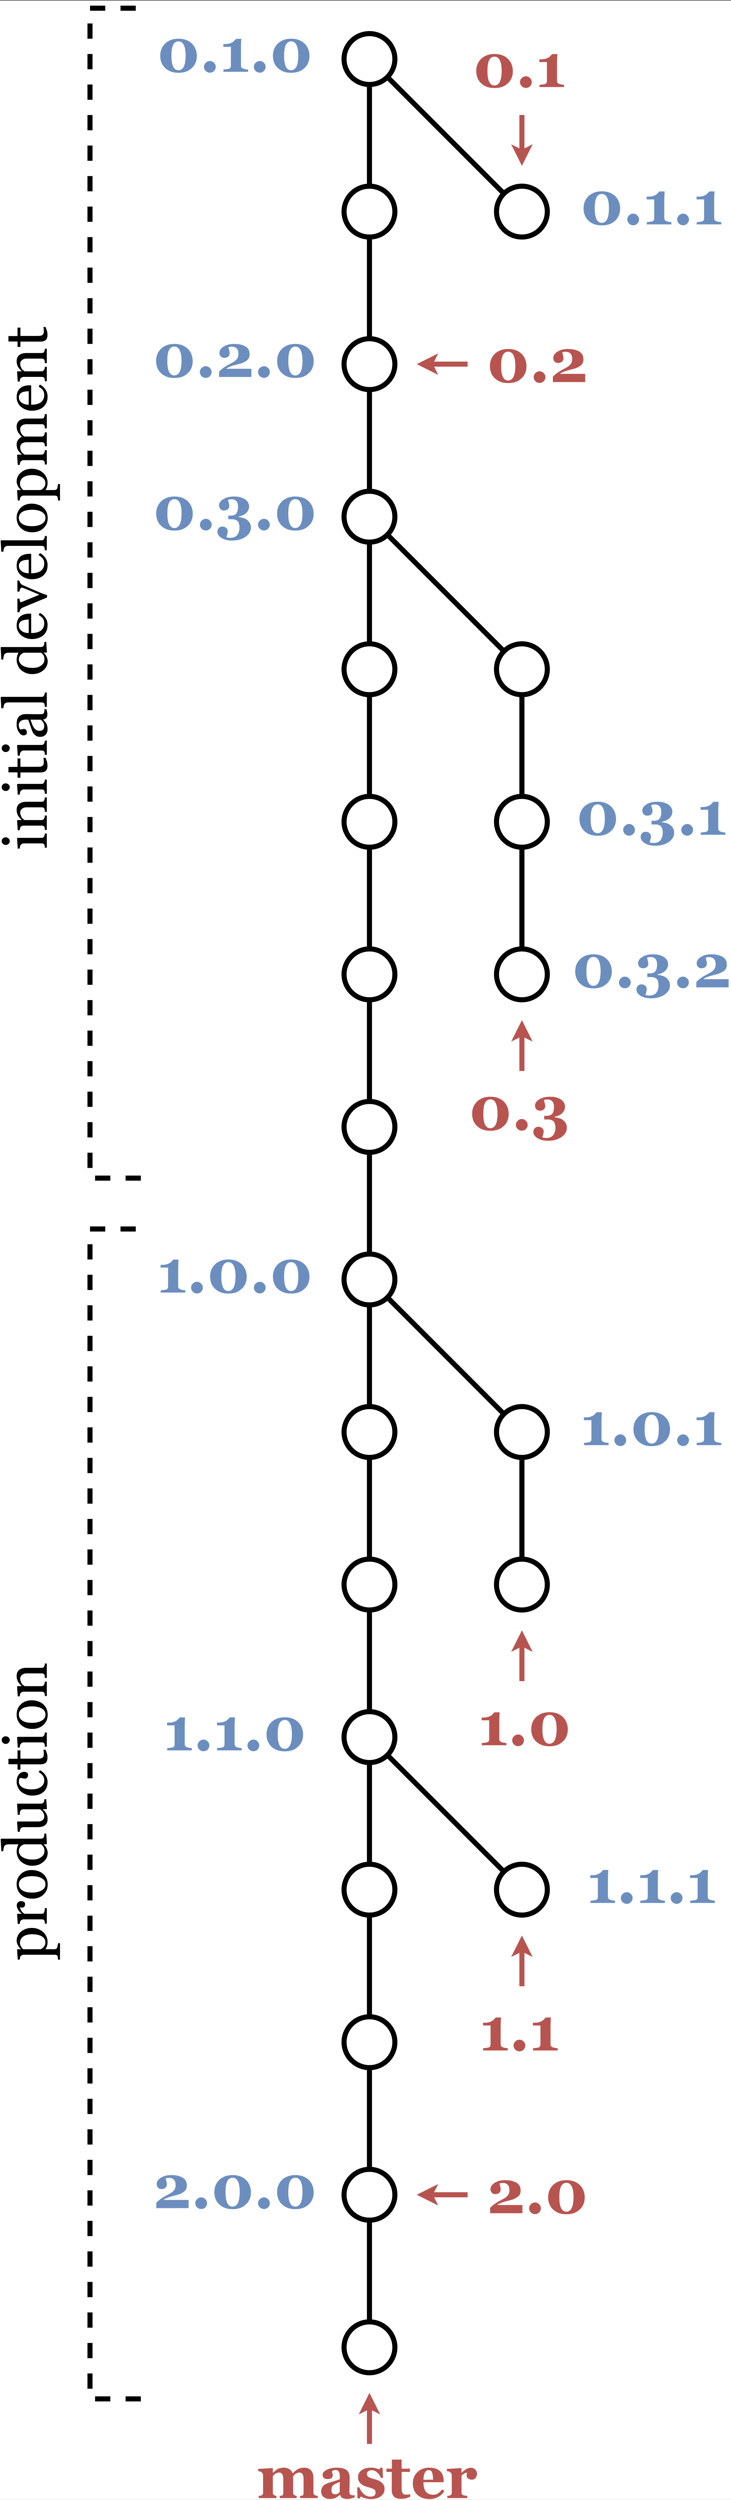 <?xml version="1.0" encoding="UTF-8"?>
<svg xmlns="http://www.w3.org/2000/svg" xmlns:xlink="http://www.w3.org/1999/xlink" width="103pt" height="352pt" viewBox="0 0 103 352" version="1.1">
<rect x="0" y="0" width="103" height="352" fill="#333333" stroke="none"/>
<defs>
<g>
<symbol overflow="visible" id="glyph0-0">
<path style="stroke:none;" d="M 1.078 0 L 1.078 -6.453 L 7.516 -6.453 L 7.516 0 Z M 1.609 -0.531 L 6.984 -0.531 L 6.984 -5.906 L 1.609 -5.906 Z M 1.609 -0.531 "/>
</symbol>
<symbol overflow="visible" id="glyph0-1">
<path style="stroke:none;" d="M 4.969 -3.906 C 5.176 -3.688 5.332 -3.43 5.438 -3.141 C 5.539 -2.859 5.594 -2.562 5.594 -2.25 C 5.594 -1.883 5.531 -1.551 5.406 -1.25 C 5.281 -0.957 5.102 -0.711 4.875 -0.516 C 4.645 -0.297 4.375 -0.129 4.062 -0.016 C 3.758 0.086 3.41 0.141 3.016 0.141 C 2.586 0.141 2.211 0.078 1.891 -0.047 C 1.566 -0.18 1.297 -0.359 1.078 -0.578 C 0.867 -0.785 0.707 -1.035 0.594 -1.328 C 0.488 -1.617 0.438 -1.926 0.438 -2.25 C 0.438 -2.582 0.488 -2.883 0.594 -3.156 C 0.695 -3.438 0.859 -3.691 1.078 -3.922 C 1.285 -4.141 1.551 -4.316 1.875 -4.453 C 2.207 -4.586 2.586 -4.656 3.016 -4.656 C 3.453 -4.656 3.832 -4.586 4.156 -4.453 C 4.488 -4.316 4.758 -4.133 4.969 -3.906 Z M 3.781 -0.781 C 3.863 -0.969 3.922 -1.176 3.953 -1.406 C 3.992 -1.645 4.016 -1.926 4.016 -2.25 C 4.016 -2.551 4 -2.816 3.969 -3.047 C 3.938 -3.285 3.879 -3.5 3.797 -3.688 C 3.723 -3.875 3.617 -4.02 3.484 -4.125 C 3.359 -4.227 3.203 -4.281 3.016 -4.281 C 2.828 -4.281 2.664 -4.227 2.531 -4.125 C 2.406 -4.031 2.301 -3.891 2.219 -3.703 C 2.145 -3.523 2.094 -3.312 2.062 -3.062 C 2.031 -2.82 2.016 -2.551 2.016 -2.25 C 2.016 -1.938 2.031 -1.672 2.062 -1.453 C 2.094 -1.242 2.145 -1.035 2.219 -0.828 C 2.289 -0.648 2.391 -0.504 2.516 -0.391 C 2.648 -0.273 2.816 -0.219 3.016 -0.219 C 3.191 -0.219 3.344 -0.27 3.469 -0.375 C 3.602 -0.477 3.707 -0.613 3.781 -0.781 Z M 3.781 -0.781 "/>
</symbol>
<symbol overflow="visible" id="glyph0-2">
<path style="stroke:none;" d="M 2.234 -0.703 C 2.234 -0.473 2.148 -0.273 1.984 -0.109 C 1.828 0.047 1.641 0.125 1.422 0.125 C 1.191 0.125 0.992 0.047 0.828 -0.109 C 0.66 -0.273 0.578 -0.473 0.578 -0.703 C 0.578 -0.922 0.66 -1.109 0.828 -1.266 C 0.992 -1.43 1.191 -1.516 1.422 -1.516 C 1.641 -1.516 1.828 -1.43 1.984 -1.266 C 2.148 -1.109 2.234 -0.922 2.234 -0.703 Z M 2.234 -0.703 "/>
</symbol>
<symbol overflow="visible" id="glyph0-3">
<path style="stroke:none;" d="M 3.969 0 L 0.5 0 L 0.5 -0.312 C 0.594 -0.32 0.727 -0.336 0.906 -0.359 C 1.094 -0.379 1.219 -0.398 1.281 -0.422 C 1.363 -0.453 1.426 -0.5 1.469 -0.562 C 1.52 -0.633 1.547 -0.727 1.547 -0.844 L 1.547 -3.516 L 0.484 -3.516 L 0.484 -3.906 L 0.719 -3.906 C 0.969 -3.906 1.18 -3.93 1.359 -3.984 C 1.535 -4.035 1.68 -4.098 1.797 -4.172 C 1.91 -4.254 2.004 -4.336 2.078 -4.422 C 2.16 -4.504 2.227 -4.578 2.281 -4.641 L 3.016 -4.641 C 3.004 -4.461 2.992 -4.25 2.984 -4 C 2.973 -3.758 2.969 -3.547 2.969 -3.359 L 2.969 -0.891 C 2.969 -0.797 2.988 -0.707 3.031 -0.625 C 3.082 -0.551 3.148 -0.5 3.234 -0.469 C 3.305 -0.426 3.426 -0.391 3.594 -0.359 C 3.758 -0.336 3.883 -0.32 3.969 -0.312 Z M 3.969 0 "/>
</symbol>
<symbol overflow="visible" id="glyph0-4">
<path style="stroke:none;" d="M 5.016 0 L 0.469 0 L 0.469 -0.766 C 0.664 -0.961 0.879 -1.145 1.109 -1.312 C 1.348 -1.477 1.586 -1.625 1.828 -1.75 C 2.086 -1.883 2.305 -2.004 2.484 -2.109 C 2.66 -2.223 2.801 -2.336 2.906 -2.453 C 3.008 -2.566 3.082 -2.688 3.125 -2.812 C 3.164 -2.945 3.188 -3.094 3.188 -3.25 C 3.188 -3.602 3.102 -3.859 2.938 -4.016 C 2.77 -4.18 2.547 -4.266 2.266 -4.266 C 2.18 -4.266 2.098 -4.258 2.016 -4.25 C 1.941 -4.238 1.863 -4.211 1.781 -4.172 C 1.82 -4.047 1.859 -3.914 1.891 -3.781 C 1.93 -3.656 1.953 -3.508 1.953 -3.344 C 1.953 -3.145 1.879 -2.984 1.734 -2.859 C 1.598 -2.742 1.422 -2.688 1.203 -2.688 C 0.992 -2.688 0.828 -2.754 0.703 -2.891 C 0.578 -3.023 0.516 -3.191 0.516 -3.391 C 0.516 -3.734 0.711 -4.031 1.109 -4.281 C 1.504 -4.531 1.988 -4.656 2.562 -4.656 C 3.219 -4.656 3.75 -4.539 4.156 -4.312 C 4.562 -4.082 4.766 -3.719 4.766 -3.219 C 4.766 -2.957 4.711 -2.742 4.609 -2.578 C 4.504 -2.422 4.348 -2.285 4.141 -2.172 C 3.953 -2.055 3.742 -1.961 3.516 -1.891 C 3.285 -1.828 3.039 -1.766 2.781 -1.703 C 2.5 -1.629 2.254 -1.551 2.047 -1.469 C 1.848 -1.395 1.664 -1.305 1.5 -1.203 L 1.5 -1.156 L 5.016 -1.156 Z M 5.016 0 "/>
</symbol>
<symbol overflow="visible" id="glyph0-5">
<path style="stroke:none;" d="M 4.344 -1.406 C 4.508 -1.289 4.648 -1.141 4.766 -0.953 C 4.879 -0.773 4.938 -0.551 4.938 -0.281 C 4.938 0.238 4.688 0.672 4.188 1.016 C 3.688 1.367 3.039 1.547 2.25 1.547 C 1.688 1.547 1.207 1.426 0.812 1.188 C 0.414 0.945 0.219 0.648 0.219 0.297 C 0.219 0.098 0.281 -0.066 0.406 -0.203 C 0.531 -0.348 0.703 -0.422 0.922 -0.422 C 1.141 -0.422 1.316 -0.359 1.453 -0.234 C 1.598 -0.117 1.672 0.035 1.672 0.234 C 1.672 0.367 1.645 0.52 1.594 0.688 C 1.551 0.863 1.516 0.992 1.484 1.078 C 1.547 1.098 1.625 1.113 1.719 1.125 C 1.82 1.145 1.938 1.156 2.062 1.156 C 2.227 1.156 2.391 1.129 2.547 1.078 C 2.703 1.023 2.836 0.941 2.953 0.828 C 3.066 0.703 3.156 0.551 3.219 0.375 C 3.289 0.207 3.328 -0.016 3.328 -0.297 C 3.328 -0.453 3.312 -0.598 3.281 -0.734 C 3.25 -0.879 3.195 -1.008 3.125 -1.125 C 3.039 -1.227 2.93 -1.305 2.797 -1.359 C 2.66 -1.422 2.488 -1.453 2.281 -1.453 L 1.75 -1.453 L 1.75 -1.969 L 2.125 -1.969 C 2.477 -1.969 2.734 -2.07 2.891 -2.281 C 3.047 -2.488 3.125 -2.805 3.125 -3.234 C 3.125 -3.578 3.047 -3.832 2.891 -4 C 2.742 -4.176 2.523 -4.266 2.234 -4.266 C 2.129 -4.266 2.035 -4.258 1.953 -4.25 C 1.867 -4.238 1.785 -4.211 1.703 -4.172 C 1.734 -4.078 1.77 -3.945 1.812 -3.781 C 1.863 -3.613 1.891 -3.469 1.891 -3.344 C 1.891 -3.145 1.82 -2.984 1.688 -2.859 C 1.551 -2.742 1.367 -2.688 1.141 -2.688 C 0.93 -2.688 0.766 -2.754 0.641 -2.891 C 0.516 -3.035 0.453 -3.207 0.453 -3.406 C 0.453 -3.75 0.648 -4.039 1.047 -4.281 C 1.453 -4.531 1.961 -4.656 2.578 -4.656 C 2.992 -4.656 3.336 -4.602 3.609 -4.5 C 3.891 -4.406 4.109 -4.285 4.266 -4.141 C 4.422 -4.004 4.531 -3.852 4.594 -3.688 C 4.656 -3.531 4.688 -3.391 4.688 -3.266 C 4.688 -3.141 4.66 -3 4.609 -2.844 C 4.555 -2.688 4.477 -2.551 4.375 -2.438 C 4.25 -2.289 4.086 -2.164 3.891 -2.062 C 3.691 -1.957 3.461 -1.879 3.203 -1.828 L 3.203 -1.766 C 3.379 -1.742 3.57 -1.707 3.781 -1.656 C 4 -1.602 4.188 -1.52 4.344 -1.406 Z M 4.344 -1.406 "/>
</symbol>
<symbol overflow="visible" id="glyph0-6">
<path style="stroke:none;" d="M 8.578 0 L 6.078 0 L 6.078 -0.312 C 6.141 -0.312 6.203 -0.312 6.266 -0.312 C 6.336 -0.32 6.395 -0.344 6.438 -0.375 C 6.5 -0.395 6.535 -0.438 6.547 -0.5 C 6.566 -0.57 6.578 -0.66 6.578 -0.766 L 6.578 -2.719 C 6.578 -3.008 6.523 -3.227 6.422 -3.375 C 6.328 -3.52 6.18 -3.594 5.984 -3.594 C 5.867 -3.594 5.766 -3.57 5.672 -3.531 C 5.578 -3.488 5.488 -3.441 5.406 -3.391 C 5.332 -3.328 5.27 -3.266 5.219 -3.203 C 5.176 -3.148 5.141 -3.102 5.109 -3.062 L 5.109 -0.812 C 5.109 -0.707 5.117 -0.625 5.141 -0.562 C 5.172 -0.5 5.219 -0.453 5.281 -0.422 C 5.32 -0.391 5.367 -0.363 5.422 -0.344 C 5.484 -0.32 5.547 -0.312 5.609 -0.312 L 5.609 0 L 3.219 0 L 3.219 -0.312 C 3.27 -0.312 3.332 -0.316 3.406 -0.328 C 3.488 -0.336 3.547 -0.352 3.578 -0.375 C 3.641 -0.406 3.676 -0.445 3.688 -0.5 C 3.707 -0.562 3.719 -0.648 3.719 -0.766 L 3.719 -2.719 C 3.719 -3.008 3.664 -3.227 3.562 -3.375 C 3.469 -3.52 3.32 -3.594 3.125 -3.594 C 3.008 -3.594 2.906 -3.57 2.812 -3.531 C 2.719 -3.488 2.629 -3.441 2.547 -3.391 C 2.461 -3.328 2.398 -3.266 2.359 -3.203 C 2.316 -3.148 2.281 -3.102 2.25 -3.062 L 2.25 -0.812 C 2.25 -0.707 2.258 -0.625 2.281 -0.562 C 2.312 -0.5 2.359 -0.453 2.422 -0.422 C 2.461 -0.391 2.508 -0.363 2.562 -0.344 C 2.625 -0.32 2.688 -0.312 2.75 -0.312 L 2.75 0 L 0.25 0 L 0.25 -0.312 C 0.32 -0.312 0.391 -0.316 0.453 -0.328 C 0.523 -0.336 0.586 -0.352 0.641 -0.375 C 0.723 -0.406 0.781 -0.453 0.812 -0.516 C 0.852 -0.578 0.875 -0.66 0.875 -0.766 L 0.875 -3.203 C 0.875 -3.297 0.848 -3.383 0.797 -3.469 C 0.754 -3.551 0.695 -3.617 0.625 -3.672 C 0.57 -3.703 0.508 -3.727 0.438 -3.75 C 0.363 -3.77 0.281 -3.785 0.188 -3.797 L 0.188 -4.109 L 2.188 -4.219 L 2.25 -4.156 L 2.25 -3.562 L 2.266 -3.562 C 2.348 -3.625 2.441 -3.703 2.547 -3.797 C 2.648 -3.898 2.75 -3.984 2.844 -4.047 C 2.945 -4.109 3.078 -4.16 3.234 -4.203 C 3.398 -4.254 3.582 -4.281 3.781 -4.281 C 4.102 -4.281 4.367 -4.207 4.578 -4.062 C 4.797 -3.926 4.945 -3.742 5.031 -3.516 L 5.078 -3.516 C 5.148 -3.586 5.242 -3.676 5.359 -3.781 C 5.484 -3.883 5.594 -3.969 5.688 -4.031 C 5.801 -4.102 5.941 -4.16 6.109 -4.203 C 6.273 -4.254 6.457 -4.281 6.656 -4.281 C 7.07 -4.281 7.395 -4.156 7.625 -3.906 C 7.852 -3.656 7.969 -3.301 7.969 -2.844 L 7.969 -0.797 C 7.969 -0.691 7.984 -0.609 8.016 -0.547 C 8.047 -0.484 8.102 -0.438 8.188 -0.406 C 8.227 -0.383 8.281 -0.363 8.344 -0.344 C 8.414 -0.32 8.492 -0.312 8.578 -0.312 Z M 8.578 0 "/>
</symbol>
<symbol overflow="visible" id="glyph0-7">
<path style="stroke:none;" d="M 5.047 -0.094 C 4.922 -0.039 4.77 0.004 4.594 0.047 C 4.426 0.098 4.25 0.125 4.062 0.125 C 3.719 0.125 3.461 0.07 3.297 -0.031 C 3.141 -0.133 3.035 -0.281 2.984 -0.469 L 2.953 -0.469 C 2.859 -0.375 2.766 -0.289 2.672 -0.219 C 2.586 -0.156 2.492 -0.098 2.391 -0.047 C 2.266 0.016 2.141 0.055 2.016 0.078 C 1.891 0.109 1.719 0.125 1.5 0.125 C 1.176 0.125 0.898 0.031 0.672 -0.156 C 0.441 -0.344 0.328 -0.598 0.328 -0.922 C 0.328 -1.098 0.352 -1.25 0.406 -1.375 C 0.457 -1.508 0.531 -1.625 0.625 -1.719 C 0.707 -1.812 0.801 -1.883 0.906 -1.938 C 1.02 -2 1.145 -2.055 1.281 -2.109 C 1.531 -2.203 1.828 -2.297 2.172 -2.391 C 2.523 -2.492 2.785 -2.582 2.953 -2.656 L 2.953 -3.062 C 2.953 -3.133 2.945 -3.227 2.938 -3.344 C 2.926 -3.457 2.898 -3.551 2.859 -3.625 C 2.828 -3.719 2.77 -3.797 2.688 -3.859 C 2.602 -3.922 2.488 -3.953 2.344 -3.953 C 2.227 -3.953 2.129 -3.93 2.047 -3.891 C 1.961 -3.859 1.895 -3.828 1.844 -3.797 C 1.852 -3.734 1.875 -3.645 1.906 -3.531 C 1.945 -3.414 1.969 -3.305 1.969 -3.203 C 1.969 -3.148 1.953 -3.086 1.922 -3.016 C 1.898 -2.953 1.867 -2.898 1.828 -2.859 C 1.766 -2.797 1.691 -2.75 1.609 -2.719 C 1.523 -2.688 1.398 -2.672 1.234 -2.672 C 1.004 -2.672 0.828 -2.727 0.703 -2.844 C 0.586 -2.957 0.531 -3.109 0.531 -3.297 C 0.531 -3.453 0.594 -3.586 0.719 -3.703 C 0.844 -3.828 0.992 -3.93 1.172 -4.016 C 1.348 -4.098 1.551 -4.16 1.781 -4.203 C 2.008 -4.254 2.223 -4.281 2.422 -4.281 C 2.691 -4.281 2.938 -4.266 3.156 -4.234 C 3.383 -4.203 3.594 -4.133 3.781 -4.031 C 3.945 -3.938 4.082 -3.797 4.188 -3.609 C 4.289 -3.422 4.344 -3.176 4.344 -2.875 C 4.344 -2.562 4.336 -2.188 4.328 -1.75 C 4.316 -1.32 4.312 -1.039 4.312 -0.906 C 4.312 -0.781 4.328 -0.68 4.359 -0.609 C 4.398 -0.535 4.457 -0.477 4.531 -0.438 C 4.582 -0.414 4.656 -0.398 4.75 -0.391 C 4.852 -0.391 4.953 -0.391 5.047 -0.391 Z M 2.953 -2.281 C 2.797 -2.219 2.641 -2.148 2.484 -2.078 C 2.328 -2.016 2.203 -1.945 2.109 -1.875 C 2.004 -1.801 1.922 -1.703 1.859 -1.578 C 1.805 -1.453 1.781 -1.305 1.781 -1.141 C 1.781 -0.922 1.828 -0.766 1.922 -0.672 C 2.023 -0.578 2.148 -0.531 2.297 -0.531 C 2.453 -0.531 2.578 -0.562 2.672 -0.625 C 2.773 -0.688 2.863 -0.766 2.938 -0.859 Z M 2.953 -2.281 "/>
</symbol>
<symbol overflow="visible" id="glyph0-8">
<path style="stroke:none;" d="M 2.188 0.141 C 1.914 0.141 1.648 0.098 1.391 0.016 C 1.129 -0.055 0.926 -0.141 0.781 -0.234 L 0.656 0.047 L 0.328 0.047 L 0.281 -1.516 L 0.594 -1.516 C 0.633 -1.391 0.703 -1.242 0.797 -1.078 C 0.891 -0.922 1.004 -0.781 1.141 -0.656 C 1.266 -0.531 1.41 -0.422 1.578 -0.328 C 1.754 -0.242 1.938 -0.203 2.125 -0.203 C 2.383 -0.203 2.57 -0.25 2.688 -0.344 C 2.812 -0.445 2.875 -0.602 2.875 -0.812 C 2.875 -0.926 2.848 -1.02 2.797 -1.094 C 2.742 -1.164 2.664 -1.227 2.562 -1.281 C 2.457 -1.344 2.336 -1.391 2.203 -1.422 C 2.078 -1.461 1.922 -1.508 1.734 -1.562 C 1.535 -1.625 1.367 -1.68 1.234 -1.734 C 1.098 -1.797 0.957 -1.891 0.812 -2.016 C 0.688 -2.117 0.586 -2.25 0.516 -2.406 C 0.441 -2.562 0.406 -2.742 0.406 -2.953 C 0.406 -3.348 0.566 -3.664 0.891 -3.906 C 1.223 -4.156 1.66 -4.281 2.203 -4.281 C 2.453 -4.281 2.688 -4.254 2.906 -4.203 C 3.125 -4.148 3.301 -4.094 3.438 -4.031 L 3.531 -4.281 L 3.859 -4.281 L 3.922 -2.844 L 3.625 -2.844 C 3.52 -3.133 3.348 -3.383 3.109 -3.594 C 2.879 -3.812 2.625 -3.922 2.344 -3.922 C 2.133 -3.922 1.969 -3.875 1.844 -3.781 C 1.719 -3.688 1.656 -3.562 1.656 -3.406 C 1.656 -3.195 1.742 -3.039 1.922 -2.938 C 2.109 -2.844 2.363 -2.754 2.688 -2.672 C 3.188 -2.547 3.551 -2.367 3.781 -2.141 C 4.02 -1.922 4.141 -1.641 4.141 -1.297 C 4.141 -0.836 3.957 -0.484 3.594 -0.234 C 3.238 0.016 2.77 0.141 2.188 0.141 Z M 2.188 0.141 "/>
</symbol>
<symbol overflow="visible" id="glyph0-9">
<path style="stroke:none;" d="M 3.359 -0.188 C 3.18 -0.113 2.988 -0.047 2.781 0.016 C 2.582 0.078 2.336 0.109 2.047 0.109 C 1.609 0.109 1.281 0.004 1.062 -0.203 C 0.852 -0.422 0.75 -0.723 0.75 -1.109 L 0.75 -3.688 L 0 -3.688 L 0 -4.141 L 0.766 -4.141 L 0.766 -5.422 L 2.141 -5.422 L 2.141 -4.141 L 3.312 -4.141 L 3.312 -3.688 L 2.141 -3.688 L 2.141 -1.391 C 2.141 -1.066 2.188 -0.832 2.281 -0.688 C 2.375 -0.551 2.535 -0.484 2.766 -0.484 C 2.836 -0.484 2.941 -0.488 3.078 -0.5 C 3.211 -0.52 3.305 -0.535 3.359 -0.547 Z M 3.359 -0.188 "/>
</symbol>
<symbol overflow="visible" id="glyph0-10">
<path style="stroke:none;" d="M 4.75 -1 C 4.656 -0.844 4.535 -0.691 4.391 -0.547 C 4.254 -0.41 4.098 -0.289 3.922 -0.188 C 3.734 -0.082 3.547 -0.004 3.359 0.047 C 3.172 0.109 2.953 0.141 2.703 0.141 C 2.285 0.141 1.926 0.082 1.625 -0.031 C 1.32 -0.156 1.07 -0.316 0.875 -0.516 C 0.688 -0.711 0.539 -0.945 0.438 -1.219 C 0.344 -1.488 0.297 -1.781 0.297 -2.094 C 0.297 -2.383 0.348 -2.66 0.453 -2.922 C 0.555 -3.18 0.707 -3.41 0.906 -3.609 C 1.094 -3.816 1.332 -3.977 1.625 -4.094 C 1.914 -4.219 2.238 -4.281 2.594 -4.281 C 2.988 -4.281 3.312 -4.234 3.562 -4.141 C 3.812 -4.047 4.02 -3.914 4.188 -3.75 C 4.344 -3.594 4.457 -3.406 4.531 -3.188 C 4.602 -2.969 4.641 -2.738 4.641 -2.5 L 4.641 -2.234 L 1.797 -2.234 C 1.797 -1.66 1.906 -1.223 2.125 -0.922 C 2.352 -0.617 2.707 -0.469 3.188 -0.469 C 3.445 -0.469 3.68 -0.539 3.891 -0.688 C 4.109 -0.832 4.289 -1.016 4.438 -1.234 Z M 3.156 -2.594 C 3.156 -2.758 3.145 -2.93 3.125 -3.109 C 3.102 -3.285 3.07 -3.43 3.031 -3.547 C 2.988 -3.68 2.926 -3.781 2.844 -3.844 C 2.758 -3.906 2.656 -3.938 2.531 -3.938 C 2.312 -3.938 2.141 -3.828 2.016 -3.609 C 1.891 -3.398 1.816 -3.055 1.797 -2.578 Z M 3.156 -2.594 "/>
</symbol>
<symbol overflow="visible" id="glyph0-11">
<path style="stroke:none;" d="M 4.422 -3.391 C 4.422 -3.18 4.352 -2.992 4.219 -2.828 C 4.094 -2.672 3.922 -2.594 3.703 -2.594 C 3.504 -2.594 3.332 -2.645 3.188 -2.75 C 3.039 -2.852 2.969 -3.004 2.969 -3.203 C 2.969 -3.305 2.973 -3.383 2.984 -3.438 C 3.004 -3.488 3.02 -3.539 3.031 -3.594 C 2.906 -3.582 2.77 -3.535 2.625 -3.453 C 2.477 -3.367 2.352 -3.258 2.25 -3.125 L 2.25 -0.812 C 2.25 -0.719 2.266 -0.633 2.297 -0.562 C 2.328 -0.5 2.379 -0.453 2.453 -0.422 C 2.516 -0.391 2.613 -0.363 2.75 -0.344 C 2.883 -0.32 2.984 -0.312 3.047 -0.312 L 3.047 0 L 0.25 0 L 0.25 -0.312 C 0.312 -0.312 0.379 -0.316 0.453 -0.328 C 0.523 -0.336 0.586 -0.352 0.641 -0.375 C 0.723 -0.406 0.781 -0.453 0.812 -0.516 C 0.852 -0.578 0.875 -0.66 0.875 -0.766 L 0.875 -3.203 C 0.875 -3.305 0.848 -3.395 0.797 -3.469 C 0.754 -3.551 0.695 -3.617 0.625 -3.672 C 0.57 -3.703 0.508 -3.727 0.438 -3.75 C 0.363 -3.77 0.281 -3.785 0.188 -3.797 L 0.188 -4.109 L 2.188 -4.219 L 2.25 -4.156 L 2.25 -3.547 L 2.266 -3.547 C 2.461 -3.766 2.664 -3.938 2.875 -4.062 C 3.094 -4.195 3.32 -4.266 3.562 -4.266 C 3.82 -4.266 4.031 -4.18 4.188 -4.016 C 4.344 -3.859 4.422 -3.648 4.422 -3.391 Z M 4.422 -3.391 "/>
</symbol>
<symbol overflow="visible" id="glyph1-0">
<path style="stroke:none;" d="M 0 -1.078 L -6.453 -1.078 L -6.453 -7.516 L 0 -7.516 Z M -0.531 -1.609 L -0.531 -6.984 L -5.906 -6.984 L -5.906 -1.609 Z M -0.531 -1.609 "/>
</symbol>
<symbol overflow="visible" id="glyph1-1">
<path style="stroke:none;" d="M -3.641 -4.078 C -3.453 -4.242 -3.227 -4.375 -2.969 -4.469 C -2.707 -4.562 -2.41 -4.609 -2.078 -4.609 C -1.754 -4.609 -1.457 -4.551 -1.188 -4.438 C -0.914 -4.332 -0.68 -4.188 -0.484 -4 C -0.297 -3.812 -0.148 -3.602 -0.047 -3.375 C 0.055 -3.145 0.109 -2.906 0.109 -2.656 C 0.109 -2.406 0.078 -2.195 0.016 -2.031 C -0.035 -1.875 -0.098 -1.75 -0.172 -1.656 L -0.172 -1.609 L 1.062 -1.609 C 1.164 -1.609 1.25 -1.629 1.312 -1.672 C 1.383 -1.711 1.438 -1.773 1.469 -1.859 C 1.488 -1.922 1.508 -2.016 1.531 -2.141 C 1.562 -2.266 1.578 -2.367 1.578 -2.453 L 1.859 -2.453 L 1.859 -0.141 L 1.578 -0.141 C 1.578 -0.223 1.57 -0.305 1.562 -0.391 C 1.551 -0.473 1.535 -0.547 1.516 -0.609 C 1.492 -0.691 1.445 -0.75 1.375 -0.781 C 1.301 -0.812 1.219 -0.828 1.125 -0.828 L -3.281 -0.828 C -3.363 -0.828 -3.441 -0.805 -3.516 -0.766 C -3.598 -0.723 -3.66 -0.672 -3.703 -0.609 C -3.742 -0.555 -3.77 -0.484 -3.781 -0.391 C -3.801 -0.305 -3.816 -0.223 -3.828 -0.141 L -4.094 -0.141 L -4.188 -1.547 L -4.141 -1.609 L -3.672 -1.609 L -3.656 -1.641 C -3.832 -1.785 -3.973 -1.961 -4.078 -2.172 C -4.191 -2.391 -4.25 -2.609 -4.25 -2.828 C -4.25 -3.078 -4.191 -3.312 -4.078 -3.531 C -3.973 -3.75 -3.828 -3.93 -3.641 -4.078 Z M -0.672 -3.406 C -0.848 -3.508 -1.051 -3.586 -1.281 -3.641 C -1.508 -3.691 -1.766 -3.719 -2.047 -3.719 C -2.254 -3.719 -2.461 -3.695 -2.672 -3.656 C -2.891 -3.613 -3.078 -3.547 -3.234 -3.453 C -3.398 -3.359 -3.531 -3.234 -3.625 -3.078 C -3.727 -2.922 -3.781 -2.734 -3.781 -2.516 C -3.781 -2.316 -3.734 -2.145 -3.641 -2 C -3.555 -1.852 -3.453 -1.723 -3.328 -1.609 L -0.875 -1.609 C -0.801 -1.641 -0.723 -1.68 -0.641 -1.734 C -0.555 -1.797 -0.488 -1.863 -0.438 -1.938 C -0.363 -2.02 -0.305 -2.109 -0.266 -2.203 C -0.223 -2.305 -0.203 -2.43 -0.203 -2.578 C -0.203 -2.734 -0.238 -2.883 -0.312 -3.031 C -0.395 -3.176 -0.516 -3.301 -0.672 -3.406 Z M -0.672 -3.406 "/>
</symbol>
<symbol overflow="visible" id="glyph1-2">
<path style="stroke:none;" d="M -3.609 -3.469 C -3.461 -3.469 -3.332 -3.43 -3.219 -3.359 C -3.113 -3.297 -3.062 -3.191 -3.062 -3.047 C -3.062 -2.891 -3.098 -2.77 -3.172 -2.688 C -3.254 -2.602 -3.348 -2.562 -3.453 -2.562 C -3.516 -2.562 -3.566 -2.566 -3.609 -2.578 C -3.66 -2.586 -3.711 -2.598 -3.766 -2.609 C -3.766 -2.473 -3.711 -2.316 -3.609 -2.141 C -3.504 -1.961 -3.352 -1.812 -3.156 -1.688 L -0.75 -1.688 C -0.645 -1.688 -0.562 -1.703 -0.5 -1.734 C -0.445 -1.773 -0.406 -1.836 -0.375 -1.922 C -0.344 -1.992 -0.316 -2.082 -0.297 -2.188 C -0.285 -2.301 -0.281 -2.398 -0.281 -2.484 L 0 -2.484 L 0 -0.297 L -0.281 -0.297 C -0.281 -0.367 -0.281 -0.438 -0.281 -0.5 C -0.289 -0.57 -0.305 -0.633 -0.328 -0.688 C -0.348 -0.758 -0.391 -0.812 -0.453 -0.844 C -0.516 -0.883 -0.598 -0.906 -0.703 -0.906 L -3.266 -0.906 C -3.348 -0.906 -3.43 -0.883 -3.516 -0.844 C -3.598 -0.801 -3.664 -0.75 -3.719 -0.688 C -3.75 -0.625 -3.77 -0.555 -3.781 -0.484 C -3.801 -0.41 -3.816 -0.332 -3.828 -0.25 L -4.094 -0.25 L -4.188 -1.625 L -4.125 -1.688 L -3.547 -1.688 L -3.547 -1.719 C -3.773 -1.883 -3.945 -2.07 -4.062 -2.281 C -4.176 -2.5 -4.234 -2.695 -4.234 -2.875 C -4.234 -3.051 -4.176 -3.191 -4.062 -3.297 C -3.945 -3.41 -3.797 -3.469 -3.609 -3.469 Z M -3.609 -3.469 "/>
</symbol>
<symbol overflow="visible" id="glyph1-3">
<path style="stroke:none;" d="M -2.109 -4.328 C -1.816 -4.328 -1.531 -4.281 -1.25 -4.188 C -0.969 -4.102 -0.727 -3.973 -0.531 -3.797 C -0.312 -3.609 -0.145 -3.383 -0.031 -3.125 C 0.07 -2.875 0.125 -2.594 0.125 -2.281 C 0.125 -2.008 0.078 -1.754 -0.016 -1.516 C -0.117 -1.285 -0.266 -1.078 -0.453 -0.891 C -0.641 -0.703 -0.867 -0.555 -1.141 -0.453 C -1.41 -0.348 -1.711 -0.297 -2.047 -0.297 C -2.691 -0.297 -3.219 -0.484 -3.625 -0.859 C -4.039 -1.234 -4.25 -1.727 -4.25 -2.344 C -4.25 -2.914 -4.051 -3.391 -3.656 -3.766 C -3.27 -4.141 -2.754 -4.328 -2.109 -4.328 Z M -2.109 -3.469 C -2.316 -3.469 -2.535 -3.445 -2.766 -3.406 C -3.004 -3.363 -3.203 -3.301 -3.359 -3.219 C -3.535 -3.125 -3.676 -3.004 -3.781 -2.859 C -3.883 -2.711 -3.938 -2.535 -3.938 -2.328 C -3.938 -2.109 -3.879 -1.922 -3.766 -1.766 C -3.66 -1.617 -3.52 -1.5 -3.344 -1.406 C -3.164 -1.312 -2.969 -1.242 -2.75 -1.203 C -2.531 -1.172 -2.32 -1.156 -2.125 -1.156 C -1.852 -1.156 -1.602 -1.176 -1.375 -1.219 C -1.145 -1.27 -0.941 -1.344 -0.766 -1.438 C -0.586 -1.531 -0.445 -1.648 -0.344 -1.797 C -0.238 -1.941 -0.188 -2.117 -0.188 -2.328 C -0.188 -2.68 -0.352 -2.957 -0.688 -3.156 C -1.031 -3.363 -1.504 -3.469 -2.109 -3.469 Z M -2.109 -3.469 "/>
</symbol>
<symbol overflow="visible" id="glyph1-4">
<path style="stroke:none;" d="M -0.078 -4.828 L 0.016 -3.391 L -0.047 -3.328 L -0.422 -3.328 L -0.438 -3.297 C -0.27 -3.148 -0.133 -2.969 -0.031 -2.75 C 0.07 -2.539 0.125 -2.32 0.125 -2.094 C 0.125 -1.852 0.07 -1.625 -0.031 -1.406 C -0.145 -1.188 -0.297 -1 -0.484 -0.844 C -0.672 -0.676 -0.898 -0.539 -1.172 -0.438 C -1.453 -0.344 -1.754 -0.297 -2.078 -0.297 C -2.379 -0.297 -2.66 -0.348 -2.922 -0.453 C -3.191 -0.555 -3.43 -0.703 -3.641 -0.891 C -3.828 -1.055 -3.973 -1.266 -4.078 -1.516 C -4.191 -1.766 -4.25 -2.016 -4.25 -2.266 C -4.25 -2.461 -4.223 -2.656 -4.172 -2.844 C -4.129 -3.031 -4.066 -3.188 -3.984 -3.312 L -5.438 -3.312 C -5.551 -3.312 -5.656 -3.289 -5.75 -3.25 C -5.844 -3.219 -5.914 -3.164 -5.969 -3.094 C -6.02 -3.02 -6.055 -2.914 -6.078 -2.781 C -6.109 -2.645 -6.129 -2.5 -6.141 -2.344 L -6.406 -2.344 L -6.5 -4.047 L -6.438 -4.109 L -0.859 -4.109 C -0.754 -4.109 -0.664 -4.125 -0.594 -4.156 C -0.531 -4.195 -0.473 -4.254 -0.422 -4.328 C -0.391 -4.379 -0.367 -4.453 -0.359 -4.547 C -0.359 -4.648 -0.352 -4.742 -0.344 -4.828 Z M -0.797 -3.312 L -3.219 -3.312 C -3.289 -3.289 -3.367 -3.254 -3.453 -3.203 C -3.535 -3.16 -3.613 -3.098 -3.688 -3.016 C -3.758 -2.941 -3.816 -2.848 -3.859 -2.734 C -3.91 -2.629 -3.938 -2.504 -3.938 -2.359 C -3.938 -2.191 -3.891 -2.035 -3.797 -1.891 C -3.711 -1.742 -3.586 -1.617 -3.422 -1.516 C -3.266 -1.41 -3.066 -1.328 -2.828 -1.266 C -2.586 -1.203 -2.32 -1.172 -2.031 -1.172 C -1.789 -1.172 -1.57 -1.191 -1.375 -1.234 C -1.188 -1.285 -1.016 -1.363 -0.859 -1.469 C -0.691 -1.57 -0.562 -1.695 -0.469 -1.844 C -0.375 -2 -0.328 -2.18 -0.328 -2.391 C -0.328 -2.617 -0.375 -2.805 -0.469 -2.953 C -0.57 -3.098 -0.68 -3.219 -0.797 -3.312 Z M -0.797 -3.312 "/>
</symbol>
<symbol overflow="visible" id="glyph1-5">
<path style="stroke:none;" d="M -0.078 -4.734 L 0.016 -3.391 L -0.047 -3.328 L -0.562 -3.328 L -0.562 -3.297 C -0.5 -3.234 -0.426 -3.16 -0.344 -3.078 C -0.258 -2.992 -0.188 -2.895 -0.125 -2.781 C -0.051 -2.656 0.004 -2.535 0.047 -2.422 C 0.086 -2.305 0.109 -2.141 0.109 -1.922 C 0.109 -1.555 -0.008 -1.273 -0.25 -1.078 C -0.488 -0.891 -0.836 -0.797 -1.297 -0.797 L -3.281 -0.797 C -3.375 -0.797 -3.457 -0.773 -3.531 -0.734 C -3.602 -0.703 -3.66 -0.648 -3.703 -0.578 C -3.742 -0.523 -3.77 -0.457 -3.781 -0.375 C -3.801 -0.301 -3.812 -0.223 -3.812 -0.141 L -4.094 -0.141 L -4.188 -1.531 L -4.125 -1.594 L -1.25 -1.594 C -0.957 -1.594 -0.734 -1.66 -0.578 -1.797 C -0.43 -1.93 -0.359 -2.094 -0.359 -2.281 C -0.359 -2.426 -0.379 -2.555 -0.422 -2.672 C -0.473 -2.797 -0.531 -2.898 -0.594 -2.984 C -0.656 -3.055 -0.719 -3.117 -0.781 -3.172 C -0.844 -3.234 -0.898 -3.281 -0.953 -3.312 L -3.312 -3.312 C -3.395 -3.312 -3.473 -3.289 -3.547 -3.25 C -3.617 -3.219 -3.68 -3.164 -3.734 -3.094 C -3.766 -3.039 -3.785 -2.961 -3.797 -2.859 C -3.805 -2.766 -3.812 -2.656 -3.812 -2.531 L -4.094 -2.531 L -4.188 -4.047 L -4.125 -4.109 L -0.844 -4.109 C -0.75 -4.109 -0.664 -4.125 -0.594 -4.156 C -0.531 -4.195 -0.473 -4.254 -0.422 -4.328 C -0.391 -4.379 -0.367 -4.438 -0.359 -4.5 C -0.359 -4.57 -0.352 -4.648 -0.344 -4.734 Z M -0.078 -4.734 "/>
</symbol>
<symbol overflow="visible" id="glyph1-6">
<path style="stroke:none;" d="M 0.109 -2.219 C 0.109 -1.613 -0.086 -1.141 -0.484 -0.797 C -0.879 -0.461 -1.41 -0.297 -2.078 -0.297 C -2.367 -0.297 -2.641 -0.344 -2.891 -0.438 C -3.148 -0.531 -3.383 -0.66 -3.594 -0.828 C -3.789 -0.992 -3.945 -1.203 -4.062 -1.453 C -4.188 -1.703 -4.25 -1.973 -4.25 -2.266 C -4.25 -2.672 -4.148 -3 -3.953 -3.25 C -3.766 -3.508 -3.504 -3.641 -3.172 -3.641 C -3.023 -3.641 -2.898 -3.602 -2.797 -3.531 C -2.691 -3.469 -2.641 -3.359 -2.641 -3.203 C -2.641 -3.047 -2.68 -2.922 -2.766 -2.828 C -2.848 -2.734 -2.941 -2.688 -3.047 -2.688 C -3.172 -2.688 -3.297 -2.703 -3.422 -2.734 C -3.555 -2.773 -3.656 -2.797 -3.719 -2.797 C -3.812 -2.742 -3.867 -2.664 -3.891 -2.562 C -3.922 -2.469 -3.938 -2.363 -3.938 -2.25 C -3.938 -2.113 -3.906 -1.984 -3.844 -1.859 C -3.789 -1.742 -3.688 -1.629 -3.531 -1.516 C -3.395 -1.41 -3.207 -1.328 -2.969 -1.266 C -2.727 -1.203 -2.445 -1.172 -2.125 -1.172 C -1.602 -1.172 -1.176 -1.285 -0.844 -1.516 C -0.52 -1.742 -0.359 -2.047 -0.359 -2.422 C -0.359 -2.691 -0.422 -2.914 -0.547 -3.094 C -0.68 -3.281 -0.879 -3.453 -1.141 -3.609 L -0.969 -3.875 C -0.633 -3.695 -0.367 -3.457 -0.172 -3.156 C 0.016 -2.852 0.109 -2.539 0.109 -2.219 Z M 0.109 -2.219 "/>
</symbol>
<symbol overflow="visible" id="glyph1-7">
<path style="stroke:none;" d="M -0.188 -2.859 C -0.102 -2.672 -0.035 -2.492 0.016 -2.328 C 0.066 -2.172 0.094 -1.977 0.094 -1.75 C 0.094 -1.395 0.004 -1.145 -0.172 -1 C -0.348 -0.863 -0.598 -0.797 -0.922 -0.797 L -3.719 -0.797 L -3.719 -0.047 L -4.125 -0.047 L -4.125 -0.812 L -5.406 -0.812 L -5.406 -1.578 L -4.125 -1.578 L -4.125 -2.766 L -3.719 -2.766 L -3.719 -1.594 L -1.406 -1.594 C -1.227 -1.594 -1.082 -1.598 -0.969 -1.609 C -0.852 -1.617 -0.754 -1.648 -0.672 -1.703 C -0.586 -1.742 -0.523 -1.805 -0.484 -1.891 C -0.441 -1.984 -0.422 -2.109 -0.422 -2.266 C -0.422 -2.328 -0.426 -2.426 -0.438 -2.562 C -0.445 -2.707 -0.461 -2.805 -0.484 -2.859 Z M -0.188 -2.859 "/>
</symbol>
<symbol overflow="visible" id="glyph1-8">
<path style="stroke:none;" d="M 0 -2.312 L 0 -0.312 L -0.281 -0.312 C -0.281 -0.375 -0.281 -0.438 -0.281 -0.5 C -0.289 -0.57 -0.305 -0.633 -0.328 -0.688 C -0.348 -0.77 -0.391 -0.828 -0.453 -0.859 C -0.516 -0.898 -0.598 -0.922 -0.703 -0.922 L -3.266 -0.922 C -3.348 -0.922 -3.426 -0.898 -3.5 -0.859 C -3.57 -0.816 -3.633 -0.758 -3.688 -0.688 C -3.727 -0.633 -3.758 -0.555 -3.781 -0.453 C -3.801 -0.359 -3.816 -0.27 -3.828 -0.188 L -4.094 -0.188 L -4.188 -1.641 L -4.125 -1.703 L -0.75 -1.703 C -0.656 -1.703 -0.578 -1.719 -0.516 -1.75 C -0.453 -1.789 -0.406 -1.852 -0.375 -1.938 C -0.344 -2 -0.316 -2.055 -0.297 -2.109 C -0.285 -2.172 -0.281 -2.238 -0.281 -2.312 Z M -5.812 -1.781 C -5.656 -1.781 -5.516 -1.727 -5.391 -1.625 C -5.273 -1.52 -5.219 -1.391 -5.219 -1.234 C -5.219 -1.098 -5.273 -0.973 -5.391 -0.859 C -5.504 -0.754 -5.633 -0.703 -5.781 -0.703 C -5.938 -0.703 -6.07 -0.754 -6.188 -0.859 C -6.301 -0.973 -6.359 -1.098 -6.359 -1.234 C -6.359 -1.398 -6.301 -1.531 -6.188 -1.625 C -6.082 -1.727 -5.957 -1.781 -5.812 -1.781 Z M -5.812 -1.781 "/>
</symbol>
<symbol overflow="visible" id="glyph1-9">
<path style="stroke:none;" d="M 0 -4.875 L 0 -2.844 L -0.281 -2.844 C -0.281 -2.906 -0.281 -2.973 -0.281 -3.047 C -0.289 -3.129 -0.305 -3.195 -0.328 -3.25 C -0.348 -3.32 -0.391 -3.379 -0.453 -3.422 C -0.516 -3.461 -0.598 -3.484 -0.703 -3.484 L -2.828 -3.484 C -3.117 -3.484 -3.344 -3.41 -3.5 -3.266 C -3.664 -3.129 -3.75 -2.961 -3.75 -2.766 C -3.75 -2.617 -3.723 -2.484 -3.672 -2.359 C -3.629 -2.234 -3.578 -2.125 -3.516 -2.031 C -3.453 -1.938 -3.379 -1.863 -3.297 -1.812 C -3.223 -1.758 -3.164 -1.719 -3.125 -1.688 L -0.75 -1.688 C -0.656 -1.688 -0.578 -1.707 -0.516 -1.75 C -0.453 -1.789 -0.406 -1.848 -0.375 -1.922 C -0.344 -1.984 -0.316 -2.047 -0.297 -2.109 C -0.285 -2.18 -0.281 -2.254 -0.281 -2.328 L 0 -2.328 L 0 -0.297 L -0.281 -0.297 C -0.281 -0.367 -0.281 -0.438 -0.281 -0.5 C -0.289 -0.57 -0.305 -0.633 -0.328 -0.688 C -0.348 -0.758 -0.391 -0.812 -0.453 -0.844 C -0.516 -0.883 -0.598 -0.906 -0.703 -0.906 L -3.266 -0.906 C -3.359 -0.906 -3.441 -0.883 -3.516 -0.844 C -3.598 -0.801 -3.664 -0.75 -3.719 -0.688 C -3.75 -0.625 -3.77 -0.555 -3.781 -0.484 C -3.801 -0.41 -3.816 -0.332 -3.828 -0.25 L -4.094 -0.25 L -4.188 -1.625 L -4.125 -1.688 L -3.547 -1.688 L -3.547 -1.719 C -3.609 -1.781 -3.688 -1.859 -3.781 -1.953 C -3.875 -2.055 -3.953 -2.156 -4.016 -2.25 C -4.078 -2.352 -4.129 -2.473 -4.172 -2.609 C -4.223 -2.754 -4.25 -2.914 -4.25 -3.094 C -4.25 -3.5 -4.125 -3.797 -3.875 -3.984 C -3.633 -4.172 -3.305 -4.266 -2.891 -4.266 L -0.734 -4.266 C -0.641 -4.266 -0.562 -4.281 -0.5 -4.312 C -0.438 -4.352 -0.391 -4.414 -0.359 -4.5 C -0.328 -4.562 -0.305 -4.613 -0.297 -4.656 C -0.285 -4.707 -0.281 -4.781 -0.281 -4.875 Z M 0 -4.875 "/>
</symbol>
<symbol overflow="visible" id="glyph1-10">
<path style="stroke:none;" d="M -0.078 -4.219 C -0.023 -4.094 0.008 -3.977 0.031 -3.875 C 0.062 -3.77 0.078 -3.656 0.078 -3.531 C 0.078 -3.312 0.031 -3.133 -0.062 -3 C -0.164 -2.875 -0.316 -2.797 -0.516 -2.766 L -0.516 -2.734 C -0.316 -2.555 -0.16 -2.363 -0.047 -2.156 C 0.055 -1.945 0.109 -1.695 0.109 -1.406 C 0.109 -1.094 0.016 -0.832 -0.172 -0.625 C -0.367 -0.426 -0.617 -0.328 -0.922 -0.328 C -1.086 -0.328 -1.234 -0.348 -1.359 -0.391 C -1.484 -0.441 -1.594 -0.516 -1.688 -0.609 C -1.781 -0.672 -1.859 -0.758 -1.922 -0.875 C -1.984 -0.988 -2.035 -1.098 -2.078 -1.203 C -2.129 -1.328 -2.219 -1.582 -2.344 -1.969 C -2.469 -2.352 -2.566 -2.613 -2.641 -2.75 L -3.062 -2.75 C -3.094 -2.75 -3.16 -2.738 -3.266 -2.719 C -3.367 -2.707 -3.469 -2.676 -3.562 -2.625 C -3.664 -2.57 -3.754 -2.492 -3.828 -2.391 C -3.91 -2.285 -3.953 -2.141 -3.953 -1.953 C -3.953 -1.828 -3.926 -1.707 -3.875 -1.594 C -3.832 -1.488 -3.789 -1.41 -3.75 -1.359 C -3.688 -1.359 -3.602 -1.367 -3.5 -1.391 C -3.395 -1.422 -3.297 -1.438 -3.203 -1.438 C -3.098 -1.438 -3.004 -1.391 -2.922 -1.297 C -2.848 -1.211 -2.812 -1.094 -2.812 -0.938 C -2.812 -0.801 -2.859 -0.695 -2.953 -0.625 C -3.055 -0.562 -3.172 -0.531 -3.297 -0.531 C -3.422 -0.531 -3.539 -0.578 -3.656 -0.672 C -3.77 -0.766 -3.875 -0.883 -3.969 -1.031 C -4.051 -1.156 -4.117 -1.305 -4.172 -1.484 C -4.223 -1.66 -4.25 -1.836 -4.25 -2.016 C -4.25 -2.242 -4.234 -2.445 -4.203 -2.625 C -4.172 -2.801 -4.102 -2.957 -4 -3.094 C -3.895 -3.238 -3.754 -3.348 -3.578 -3.422 C -3.398 -3.492 -3.172 -3.531 -2.891 -3.531 C -2.492 -3.531 -2.141 -3.523 -1.828 -3.516 C -1.516 -3.516 -1.176 -3.516 -0.812 -3.516 C -0.707 -3.516 -0.617 -3.531 -0.547 -3.562 C -0.484 -3.602 -0.43 -3.664 -0.391 -3.75 C -0.367 -3.789 -0.352 -3.852 -0.344 -3.938 C -0.344 -4.031 -0.344 -4.125 -0.344 -4.219 Z M -2.297 -2.75 C -2.223 -2.52 -2.148 -2.312 -2.078 -2.125 C -2.016 -1.945 -1.93 -1.781 -1.828 -1.625 C -1.734 -1.488 -1.617 -1.379 -1.484 -1.297 C -1.359 -1.211 -1.207 -1.172 -1.031 -1.172 C -0.801 -1.172 -0.629 -1.234 -0.516 -1.359 C -0.41 -1.484 -0.359 -1.641 -0.359 -1.828 C -0.359 -2.023 -0.406 -2.195 -0.5 -2.344 C -0.594 -2.5 -0.707 -2.629 -0.844 -2.734 Z M -2.297 -2.75 "/>
</symbol>
<symbol overflow="visible" id="glyph1-11">
<path style="stroke:none;" d="M 0 -2.234 L 0 -0.219 L -0.281 -0.219 C -0.281 -0.281 -0.285 -0.348 -0.297 -0.422 C -0.305 -0.492 -0.316 -0.555 -0.328 -0.609 C -0.348 -0.68 -0.391 -0.738 -0.453 -0.781 C -0.516 -0.82 -0.598 -0.844 -0.703 -0.844 L -5.5 -0.844 C -5.594 -0.844 -5.68 -0.82 -5.766 -0.781 C -5.859 -0.738 -5.93 -0.68 -5.984 -0.609 C -6.016 -0.555 -6.047 -0.461 -6.078 -0.328 C -6.109 -0.191 -6.125 -0.086 -6.125 -0.016 L -6.406 -0.016 L -6.5 -1.562 L -6.438 -1.625 L -0.75 -1.625 C -0.656 -1.625 -0.578 -1.641 -0.516 -1.672 C -0.453 -1.711 -0.406 -1.773 -0.375 -1.859 C -0.344 -1.922 -0.316 -1.977 -0.297 -2.031 C -0.285 -2.094 -0.281 -2.16 -0.281 -2.234 Z M 0 -2.234 "/>
</symbol>
<symbol overflow="visible" id="glyph1-12">
<path style="stroke:none;" d=""/>
</symbol>
<symbol overflow="visible" id="glyph1-13">
<path style="stroke:none;" d="M -0.969 -3.984 C -0.645 -3.805 -0.383 -3.57 -0.188 -3.281 C 0.008 -2.988 0.109 -2.656 0.109 -2.281 C 0.109 -1.945 0.051 -1.656 -0.062 -1.406 C -0.188 -1.156 -0.348 -0.945 -0.547 -0.781 C -0.742 -0.625 -0.977 -0.504 -1.25 -0.422 C -1.52 -0.336 -1.805 -0.297 -2.109 -0.297 C -2.367 -0.297 -2.629 -0.336 -2.891 -0.422 C -3.148 -0.516 -3.383 -0.645 -3.594 -0.812 C -3.789 -0.969 -3.945 -1.16 -4.062 -1.391 C -4.188 -1.629 -4.25 -1.895 -4.25 -2.188 C -4.25 -2.488 -4.203 -2.75 -4.109 -2.969 C -4.016 -3.188 -3.883 -3.363 -3.719 -3.5 C -3.562 -3.625 -3.375 -3.719 -3.156 -3.781 C -2.945 -3.844 -2.719 -3.875 -2.469 -3.875 L -2.203 -3.875 L -2.203 -1.141 C -1.93 -1.141 -1.68 -1.164 -1.453 -1.219 C -1.234 -1.27 -1.039 -1.348 -0.875 -1.453 C -0.719 -1.566 -0.594 -1.711 -0.5 -1.891 C -0.406 -2.066 -0.359 -2.273 -0.359 -2.516 C -0.359 -2.766 -0.414 -2.977 -0.531 -3.156 C -0.645 -3.344 -0.852 -3.52 -1.156 -3.688 Z M -2.547 -3.047 C -2.703 -3.047 -2.867 -3.031 -3.047 -3 C -3.234 -2.977 -3.383 -2.938 -3.5 -2.875 C -3.633 -2.812 -3.738 -2.723 -3.812 -2.609 C -3.895 -2.504 -3.938 -2.363 -3.938 -2.188 C -3.938 -1.895 -3.812 -1.648 -3.562 -1.453 C -3.32 -1.254 -2.984 -1.148 -2.547 -1.141 Z M -2.547 -3.047 "/>
</symbol>
<symbol overflow="visible" id="glyph1-14">
<path style="stroke:none;" d="M -3.875 -4.391 C -3.852 -4.266 -3.805 -4.145 -3.734 -4.031 C -3.672 -3.914 -3.551 -3.816 -3.375 -3.734 C -3 -3.566 -2.609 -3.395 -2.203 -3.219 C -1.797 -3.051 -1.367 -2.867 -0.922 -2.672 C -0.797 -2.617 -0.645 -2.562 -0.469 -2.5 C -0.289 -2.438 -0.125 -2.379 0.031 -2.328 L 0.031 -2 C -0.625 -1.727 -1.223 -1.477 -1.766 -1.25 C -2.305 -1.031 -2.859 -0.801 -3.422 -0.562 C -3.547 -0.508 -3.645 -0.422 -3.719 -0.297 C -3.789 -0.172 -3.836 -0.047 -3.859 0.078 L -4.141 0.078 L -4.141 -1.828 L -3.844 -1.828 C -3.844 -1.742 -3.828 -1.641 -3.797 -1.516 C -3.766 -1.391 -3.719 -1.328 -3.656 -1.328 C -3.645 -1.328 -3.625 -1.332 -3.594 -1.344 C -3.562 -1.363 -3.52 -1.379 -3.469 -1.391 C -3.188 -1.504 -2.789 -1.664 -2.281 -1.875 C -1.77 -2.082 -1.359 -2.254 -1.047 -2.391 C -1.285 -2.492 -1.582 -2.617 -1.938 -2.766 C -2.289 -2.922 -2.691 -3.086 -3.141 -3.266 C -3.211 -3.297 -3.281 -3.32 -3.344 -3.344 C -3.414 -3.363 -3.484 -3.375 -3.547 -3.375 C -3.598 -3.375 -3.641 -3.352 -3.672 -3.312 C -3.711 -3.27 -3.75 -3.211 -3.781 -3.141 C -3.801 -3.078 -3.816 -3.016 -3.828 -2.953 C -3.848 -2.891 -3.863 -2.844 -3.875 -2.812 L -4.141 -2.812 L -4.141 -4.391 Z M -3.875 -4.391 "/>
</symbol>
<symbol overflow="visible" id="glyph1-15">
<path style="stroke:none;" d="M 0 -7.391 L 0 -5.375 L -0.281 -5.375 C -0.281 -5.438 -0.281 -5.5 -0.281 -5.562 C -0.289 -5.633 -0.305 -5.691 -0.328 -5.734 C -0.348 -5.816 -0.391 -5.875 -0.453 -5.906 C -0.516 -5.945 -0.598 -5.969 -0.703 -5.969 L -2.844 -5.969 C -3.133 -5.969 -3.359 -5.898 -3.516 -5.766 C -3.672 -5.641 -3.75 -5.477 -3.75 -5.281 C -3.75 -5.133 -3.727 -5 -3.688 -4.875 C -3.645 -4.758 -3.586 -4.656 -3.516 -4.562 C -3.453 -4.477 -3.383 -4.406 -3.312 -4.344 C -3.238 -4.289 -3.18 -4.254 -3.141 -4.234 L -0.75 -4.234 C -0.645 -4.234 -0.562 -4.25 -0.5 -4.281 C -0.438 -4.312 -0.391 -4.367 -0.359 -4.453 C -0.336 -4.516 -0.316 -4.57 -0.297 -4.625 C -0.285 -4.676 -0.281 -4.742 -0.281 -4.828 L 0 -4.828 L 0 -2.859 L -0.281 -2.859 C -0.281 -2.922 -0.281 -2.977 -0.281 -3.031 C -0.289 -3.094 -0.305 -3.148 -0.328 -3.203 C -0.348 -3.285 -0.391 -3.344 -0.453 -3.375 C -0.516 -3.414 -0.598 -3.438 -0.703 -3.438 L -2.844 -3.438 C -3.133 -3.438 -3.359 -3.367 -3.516 -3.234 C -3.672 -3.098 -3.75 -2.93 -3.75 -2.734 C -3.75 -2.598 -3.727 -2.469 -3.688 -2.344 C -3.645 -2.227 -3.586 -2.117 -3.516 -2.016 C -3.453 -1.941 -3.379 -1.875 -3.297 -1.812 C -3.223 -1.758 -3.164 -1.719 -3.125 -1.688 L -0.75 -1.688 C -0.656 -1.688 -0.578 -1.707 -0.516 -1.75 C -0.453 -1.789 -0.406 -1.848 -0.375 -1.922 C -0.344 -1.984 -0.316 -2.047 -0.297 -2.109 C -0.285 -2.172 -0.281 -2.238 -0.281 -2.312 L 0 -2.312 L 0 -0.297 L -0.281 -0.297 C -0.281 -0.367 -0.281 -0.438 -0.281 -0.5 C -0.289 -0.57 -0.305 -0.633 -0.328 -0.688 C -0.348 -0.758 -0.391 -0.812 -0.453 -0.844 C -0.516 -0.883 -0.598 -0.906 -0.703 -0.906 L -3.281 -0.906 C -3.363 -0.906 -3.441 -0.883 -3.516 -0.844 C -3.586 -0.801 -3.648 -0.75 -3.703 -0.688 C -3.734 -0.625 -3.758 -0.551 -3.781 -0.469 C -3.801 -0.395 -3.816 -0.316 -3.828 -0.234 L -4.094 -0.234 L -4.188 -1.625 L -4.125 -1.688 L -3.531 -1.688 L -3.531 -1.719 C -3.602 -1.781 -3.688 -1.863 -3.781 -1.969 C -3.875 -2.07 -3.953 -2.164 -4.016 -2.25 C -4.078 -2.344 -4.129 -2.461 -4.172 -2.609 C -4.223 -2.766 -4.25 -2.926 -4.25 -3.094 C -4.25 -3.363 -4.176 -3.594 -4.031 -3.781 C -3.883 -3.977 -3.711 -4.117 -3.516 -4.203 C -3.609 -4.297 -3.691 -4.379 -3.766 -4.453 C -3.836 -4.535 -3.914 -4.641 -4 -4.766 C -4.07 -4.879 -4.129 -5.004 -4.172 -5.141 C -4.223 -5.285 -4.25 -5.445 -4.25 -5.625 C -4.25 -5.977 -4.133 -6.254 -3.906 -6.453 C -3.676 -6.66 -3.32 -6.766 -2.844 -6.766 L -0.75 -6.766 C -0.645 -6.766 -0.562 -6.781 -0.5 -6.812 C -0.438 -6.844 -0.391 -6.898 -0.359 -6.984 C -0.336 -7.047 -0.316 -7.109 -0.297 -7.172 C -0.285 -7.234 -0.281 -7.305 -0.281 -7.391 Z M 0 -7.391 "/>
</symbol>
</g>
<clipPath id="clip1">
  <path d="M 0 0.078 L 103 0.078 L 103 352 L 0 352 Z M 0 0.078 "/>
</clipPath>
<clipPath id="clip2">
  <path d="M 44 0.078 L 60 0.078 L 60 16 L 44 16 Z M 44 0.078 "/>
</clipPath>
<clipPath id="clip3">
  <path d="M 44 0.078 L 82 0.078 L 82 38 L 44 38 Z M 44 0.078 "/>
</clipPath>
<clipPath id="clip4">
  <path d="M 12 0.078 L 20 0.078 L 20 167 L 12 167 Z M 12 0.078 "/>
</clipPath>
</defs>
<g id="surface1">
<g clip-path="url(#clip1)" clip-rule="nonzero">
<path style=" stroke:none;fill-rule:nonzero;fill:rgb(100%,100%,100%);fill-opacity:1;" d="M -2 0.078 L 104 0.078 L 104 356.039 L -2 356.039 Z M -2 0.078 "/>
</g>
<path style=" stroke:none;fill-rule:nonzero;fill:rgb(100%,100%,100%);fill-opacity:1;" d="M 55.656 8.316 C 55.656 8.793 55.566 9.25 55.383 9.688 C 55.199 10.125 54.941 10.512 54.605 10.848 C 54.27 11.184 53.883 11.441 53.445 11.625 C 53.008 11.809 52.551 11.898 52.074 11.898 C 51.598 11.898 51.145 11.809 50.703 11.625 C 50.266 11.441 49.879 11.184 49.543 10.848 C 49.207 10.512 48.949 10.125 48.766 9.688 C 48.586 9.25 48.492 8.793 48.492 8.316 C 48.492 7.84 48.586 7.387 48.766 6.945 C 48.949 6.508 49.207 6.121 49.543 5.785 C 49.879 5.449 50.266 5.191 50.703 5.008 C 51.145 4.828 51.598 4.734 52.074 4.734 C 52.551 4.734 53.008 4.828 53.445 5.008 C 53.883 5.191 54.27 5.449 54.605 5.785 C 54.941 6.121 55.199 6.508 55.383 6.945 C 55.566 7.387 55.656 7.84 55.656 8.316 Z M 55.656 8.316 "/>
<g clip-path="url(#clip2)" clip-rule="nonzero">
<path style="fill:none;stroke-width:1;stroke-linecap:butt;stroke-linejoin:miter;stroke:rgb(0%,0%,0%);stroke-opacity:1;stroke-miterlimit:4;" d="M 80.001 11 C 80.001 11.665 79.876 12.303 79.619 12.914 C 79.363 13.525 79.003 14.065 78.534 14.534 C 78.065 15.003 77.525 15.363 76.914 15.619 C 76.303 15.876 75.665 16.001 75 16.001 C 74.334 16.001 73.702 15.876 73.086 15.619 C 72.475 15.363 71.935 15.003 71.466 14.534 C 70.997 14.065 70.637 13.525 70.38 12.914 C 70.129 12.303 69.999 11.665 69.999 11 C 69.999 10.334 70.129 9.702 70.38 9.086 C 70.637 8.475 70.997 7.935 71.466 7.466 C 71.935 6.997 72.475 6.637 73.086 6.38 C 73.702 6.129 74.334 5.999 75 5.999 C 75.665 5.999 76.303 6.129 76.914 6.38 C 77.525 6.637 78.065 6.997 78.534 7.466 C 79.003 7.935 79.363 8.475 79.619 9.086 C 79.876 9.702 80.001 10.334 80.001 11 Z M 80.001 11 " transform="matrix(0.716,0,0,0.716,-1.642,0.438)"/>
</g>
<path style="fill-rule:nonzero;fill:rgb(100%,100%,100%);fill-opacity:1;stroke-width:1;stroke-linecap:butt;stroke-linejoin:miter;stroke:rgb(0%,0%,0%);stroke-opacity:1;stroke-miterlimit:4;" d="M 80.001 41.002 C 80.001 41.662 79.876 42.3 79.619 42.911 C 79.363 43.528 79.003 44.068 78.534 44.537 C 78.065 45.006 77.525 45.366 76.914 45.622 C 76.303 45.873 75.665 45.998 75 45.998 C 74.334 45.998 73.702 45.873 73.086 45.622 C 72.475 45.366 71.935 45.006 71.466 44.537 C 70.997 44.068 70.637 43.528 70.38 42.911 C 70.129 42.3 69.999 41.662 69.999 41.002 C 69.999 40.337 70.129 39.699 70.38 39.088 C 70.637 38.472 70.997 37.932 71.466 37.463 C 71.935 36.994 72.475 36.634 73.086 36.383 C 73.702 36.126 74.334 36.001 75 36.001 C 75.665 36.001 76.303 36.126 76.914 36.383 C 77.525 36.634 78.065 36.994 78.534 37.463 C 79.003 37.932 79.363 38.472 79.619 39.088 C 79.876 39.699 80.001 40.337 80.001 41.002 Z M 80.001 41.002 " transform="matrix(0.716,0,0,0.716,-1.642,0.438)"/>
<path style="fill:none;stroke-width:1;stroke-linecap:butt;stroke-linejoin:miter;stroke:rgb(0%,0%,0%);stroke-opacity:1;stroke-miterlimit:10;" d="M 75 36.001 L 75 16.001 " transform="matrix(0.716,0,0,0.716,-1.642,0.438)"/>
<path style="fill-rule:nonzero;fill:rgb(100%,100%,100%);fill-opacity:1;stroke-width:1;stroke-linecap:butt;stroke-linejoin:miter;stroke:rgb(0%,0%,0%);stroke-opacity:1;stroke-miterlimit:4;" d="M 80.001 70.999 C 80.001 71.665 79.876 72.303 79.619 72.914 C 79.363 73.525 79.003 74.065 78.534 74.534 C 78.065 75.003 77.525 75.368 76.914 75.619 C 76.303 75.875 75.665 76.001 75 76.001 C 74.334 76.001 73.702 75.875 73.086 75.619 C 72.475 75.368 71.935 75.003 71.466 74.534 C 70.997 74.065 70.637 73.525 70.38 72.914 C 70.129 72.303 69.999 71.665 69.999 70.999 C 69.999 70.339 70.129 69.701 70.38 69.085 C 70.637 68.474 70.997 67.934 71.466 67.465 C 71.935 66.996 72.475 66.636 73.086 66.38 C 73.702 66.129 74.334 65.998 75 65.998 C 75.665 65.998 76.303 66.129 76.914 66.38 C 77.525 66.636 78.065 66.996 78.534 67.465 C 79.003 67.934 79.363 68.474 79.619 69.085 C 79.876 69.701 80.001 70.339 80.001 70.999 Z M 80.001 70.999 " transform="matrix(0.716,0,0,0.716,-1.642,0.438)"/>
<path style="fill-rule:nonzero;fill:rgb(100%,100%,100%);fill-opacity:1;stroke-width:1;stroke-linecap:butt;stroke-linejoin:miter;stroke:rgb(0%,0%,0%);stroke-opacity:1;stroke-miterlimit:4;" d="M 80.001 101.002 C 80.001 101.662 79.876 102.3 79.619 102.911 C 79.363 103.527 79.003 104.067 78.534 104.536 C 78.065 105.005 77.525 105.365 76.914 105.621 C 76.303 105.872 75.665 105.998 75 105.998 C 74.334 105.998 73.702 105.872 73.086 105.621 C 72.475 105.365 71.935 105.005 71.466 104.536 C 70.997 104.067 70.637 103.527 70.38 102.911 C 70.129 102.3 69.999 101.662 69.999 101.002 C 69.999 100.337 70.129 99.698 70.38 99.088 C 70.637 98.471 70.997 97.931 71.466 97.462 C 71.935 96.993 72.475 96.633 73.086 96.382 C 73.702 96.126 74.334 96.001 75 96.001 C 75.665 96.001 76.303 96.126 76.914 96.382 C 77.525 96.633 78.065 96.993 78.534 97.462 C 79.003 97.931 79.363 98.477 79.619 99.088 C 79.876 99.698 80.001 100.337 80.001 101.002 Z M 80.001 101.002 " transform="matrix(0.716,0,0,0.716,-1.642,0.438)"/>
<path style="fill-rule:nonzero;fill:rgb(100%,100%,100%);fill-opacity:1;stroke-width:1;stroke-linecap:butt;stroke-linejoin:miter;stroke:rgb(0%,0%,0%);stroke-opacity:1;stroke-miterlimit:4;" d="M 80.001 130.999 C 80.001 131.664 79.876 132.302 79.619 132.913 C 79.363 133.524 79.003 134.064 78.534 134.533 C 78.065 135.002 77.525 135.368 76.914 135.619 C 76.303 135.875 75.665 136 75 136 C 74.334 136 73.702 135.875 73.086 135.619 C 72.475 135.368 71.935 135.002 71.466 134.533 C 70.997 134.064 70.637 133.524 70.38 132.913 C 70.129 132.302 69.999 131.664 69.999 130.999 C 69.999 130.339 70.129 129.701 70.38 129.085 C 70.637 128.474 70.997 127.934 71.466 127.465 C 71.935 126.996 72.475 126.636 73.086 126.379 C 73.702 126.129 74.334 125.998 75 125.998 C 75.665 125.998 76.303 126.129 76.914 126.379 C 77.525 126.636 78.065 126.996 78.534 127.465 C 79.003 127.934 79.363 128.474 79.619 129.085 C 79.876 129.701 80.001 130.339 80.001 130.999 Z M 80.001 130.999 " transform="matrix(0.716,0,0,0.716,-1.642,0.438)"/>
<path style="fill-rule:nonzero;fill:rgb(100%,100%,100%);fill-opacity:1;stroke-width:1;stroke-linecap:butt;stroke-linejoin:miter;stroke:rgb(0%,0%,0%);stroke-opacity:1;stroke-miterlimit:4;" d="M 80.001 161.001 C 80.001 161.661 79.876 162.3 79.619 162.916 C 79.363 163.527 79.003 164.067 78.534 164.536 C 78.065 165.005 77.525 165.365 76.914 165.621 C 76.303 165.872 75.665 165.997 75 165.997 C 74.334 165.997 73.702 165.872 73.086 165.621 C 72.475 165.365 71.935 165.005 71.466 164.536 C 70.997 164.067 70.637 163.527 70.38 162.916 C 70.129 162.3 69.999 161.661 69.999 161.001 C 69.999 160.336 70.129 159.698 70.38 159.087 C 70.637 158.476 70.997 157.931 71.466 157.462 C 71.935 156.998 72.475 156.633 73.086 156.382 C 73.702 156.126 74.334 156 75 156 C 75.665 156 76.303 156.126 76.914 156.382 C 77.525 156.633 78.065 156.998 78.534 157.462 C 79.003 157.931 79.363 158.476 79.619 159.087 C 79.876 159.698 80.001 160.336 80.001 161.001 Z M 80.001 161.001 " transform="matrix(0.716,0,0,0.716,-1.642,0.438)"/>
<path style="fill-rule:nonzero;fill:rgb(100%,100%,100%);fill-opacity:1;stroke-width:1;stroke-linecap:butt;stroke-linejoin:miter;stroke:rgb(0%,0%,0%);stroke-opacity:1;stroke-miterlimit:4;" d="M 80.001 190.999 C 80.001 191.664 79.876 192.302 79.619 192.913 C 79.363 193.524 79.003 194.069 78.534 194.538 C 78.065 195.002 77.525 195.367 76.914 195.618 C 76.303 195.874 75.665 196 75 196 C 74.334 196 73.702 195.874 73.086 195.618 C 72.475 195.367 71.935 195.002 71.466 194.538 C 70.997 194.069 70.637 193.524 70.38 192.913 C 70.129 192.302 69.999 191.664 69.999 190.999 C 69.999 190.339 70.129 189.7 70.38 189.084 C 70.637 188.473 70.997 187.933 71.466 187.464 C 71.935 186.995 72.475 186.635 73.086 186.379 C 73.702 186.128 74.334 186.003 75 186.003 C 75.665 186.003 76.303 186.128 76.914 186.379 C 77.525 186.635 78.065 186.995 78.534 187.464 C 79.003 187.933 79.363 188.473 79.619 189.084 C 79.876 189.7 80.001 190.339 80.001 190.999 Z M 80.001 190.999 " transform="matrix(0.716,0,0,0.716,-1.642,0.438)"/>
<path style="fill-rule:nonzero;fill:rgb(100%,100%,100%);fill-opacity:1;stroke-width:1;stroke-linecap:butt;stroke-linejoin:miter;stroke:rgb(0%,0%,0%);stroke-opacity:1;stroke-miterlimit:4;" d="M 80.001 221.001 C 80.001 221.661 79.876 222.299 79.619 222.915 C 79.363 223.526 79.003 224.066 78.534 224.535 C 78.065 225.004 77.525 225.364 76.914 225.621 C 76.303 225.871 75.665 226.002 75 226.002 C 74.334 226.002 73.702 225.871 73.086 225.621 C 72.475 225.364 71.935 225.004 71.466 224.535 C 70.997 224.066 70.637 223.526 70.38 222.915 C 70.129 222.299 69.999 221.661 69.999 221.001 C 69.999 220.336 70.129 219.698 70.38 219.087 C 70.637 218.476 70.997 217.936 71.466 217.467 C 71.935 216.998 72.475 216.632 73.086 216.382 C 73.702 216.125 74.334 216 75 216 C 75.665 216 76.303 216.125 76.914 216.382 C 77.525 216.632 78.065 216.998 78.534 217.467 C 79.003 217.936 79.363 218.476 79.619 219.087 C 79.876 219.698 80.001 220.336 80.001 221.001 Z M 80.001 221.001 " transform="matrix(0.716,0,0,0.716,-1.642,0.438)"/>
<path style="fill:none;stroke-width:1;stroke-linecap:butt;stroke-linejoin:miter;stroke:rgb(0%,0%,0%);stroke-opacity:1;stroke-miterlimit:10;" d="M 75 65.998 L 75 45.998 " transform="matrix(0.716,0,0,0.716,-1.642,0.438)"/>
<path style="fill:none;stroke-width:1;stroke-linecap:butt;stroke-linejoin:miter;stroke:rgb(0%,0%,0%);stroke-opacity:1;stroke-miterlimit:10;" d="M 75 96.001 L 75 76.001 " transform="matrix(0.716,0,0,0.716,-1.642,0.438)"/>
<path style="fill:none;stroke-width:1;stroke-linecap:butt;stroke-linejoin:miter;stroke:rgb(0%,0%,0%);stroke-opacity:1;stroke-miterlimit:10;" d="M 75 125.998 L 75 105.998 " transform="matrix(0.716,0,0,0.716,-1.642,0.438)"/>
<path style="fill:none;stroke-width:1;stroke-linecap:butt;stroke-linejoin:miter;stroke:rgb(0%,0%,0%);stroke-opacity:1;stroke-miterlimit:10;" d="M 75 216 L 75 196 " transform="matrix(0.716,0,0,0.716,-1.642,0.438)"/>
<path style="fill:none;stroke-width:1;stroke-linecap:butt;stroke-linejoin:miter;stroke:rgb(0%,0%,0%);stroke-opacity:1;stroke-miterlimit:10;" d="M 75 186.003 L 75 165.997 " transform="matrix(0.716,0,0,0.716,-1.642,0.438)"/>
<path style="fill:none;stroke-width:1;stroke-linecap:butt;stroke-linejoin:miter;stroke:rgb(0%,0%,0%);stroke-opacity:1;stroke-miterlimit:10;" d="M 75 156 L 75 136 " transform="matrix(0.716,0,0,0.716,-1.642,0.438)"/>
<path style="fill-rule:nonzero;fill:rgb(100%,100%,100%);fill-opacity:1;stroke-width:1;stroke-linecap:butt;stroke-linejoin:miter;stroke:rgb(0%,0%,0%);stroke-opacity:1;stroke-miterlimit:4;" d="M 109.998 41.002 C 109.998 41.662 109.873 42.3 109.622 42.911 C 109.366 43.528 109.006 44.068 108.537 44.537 C 108.068 45.006 107.528 45.366 106.911 45.622 C 106.3 45.873 105.662 45.998 105.002 45.998 C 104.337 45.998 103.699 45.873 103.088 45.622 C 102.472 45.366 101.932 45.006 101.463 44.537 C 100.994 44.068 100.634 43.528 100.383 42.911 C 100.126 42.3 100.001 41.662 100.001 41.002 C 100.001 40.337 100.126 39.699 100.383 39.088 C 100.634 38.472 100.994 37.932 101.463 37.463 C 101.932 36.994 102.472 36.634 103.088 36.383 C 103.699 36.126 104.337 36.001 105.002 36.001 C 105.662 36.001 106.3 36.126 106.911 36.383 C 107.528 36.634 108.068 36.994 108.537 37.463 C 109.006 37.932 109.366 38.472 109.622 39.088 C 109.873 39.699 109.998 40.337 109.998 41.002 Z M 109.998 41.002 " transform="matrix(0.716,0,0,0.716,-1.642,0.438)"/>
<g clip-path="url(#clip3)" clip-rule="nonzero">
<path style="fill:none;stroke-width:1;stroke-linecap:butt;stroke-linejoin:miter;stroke:rgb(0%,0%,0%);stroke-opacity:1;stroke-miterlimit:10;" d="M 101.463 37.463 L 78.54 14.54 " transform="matrix(0.716,0,0,0.716,-1.642,0.438)"/>
</g>
<path style="fill-rule:nonzero;fill:rgb(100%,100%,100%);fill-opacity:1;stroke-width:1;stroke-linecap:butt;stroke-linejoin:miter;stroke:rgb(0%,0%,0%);stroke-opacity:1;stroke-miterlimit:4;" d="M 109.998 130.999 C 109.998 131.664 109.873 132.302 109.622 132.913 C 109.366 133.524 109.006 134.064 108.537 134.533 C 108.068 135.002 107.528 135.368 106.911 135.619 C 106.3 135.875 105.662 136 105.002 136 C 104.337 136 103.699 135.875 103.088 135.619 C 102.472 135.368 101.932 135.002 101.463 134.533 C 100.994 134.064 100.634 133.524 100.383 132.913 C 100.126 132.302 100.001 131.664 100.001 130.999 C 100.001 130.339 100.126 129.701 100.383 129.085 C 100.634 128.474 100.994 127.934 101.463 127.465 C 101.932 126.996 102.472 126.636 103.088 126.379 C 103.699 126.129 104.337 125.998 105.002 125.998 C 105.662 125.998 106.3 126.129 106.911 126.379 C 107.528 126.636 108.068 126.996 108.537 127.465 C 109.006 127.934 109.366 128.474 109.622 129.085 C 109.873 129.701 109.998 130.339 109.998 130.999 Z M 109.998 130.999 " transform="matrix(0.716,0,0,0.716,-1.642,0.438)"/>
<path style="fill-rule:nonzero;fill:rgb(100%,100%,100%);fill-opacity:1;stroke-width:1;stroke-linecap:butt;stroke-linejoin:miter;stroke:rgb(0%,0%,0%);stroke-opacity:1;stroke-miterlimit:4;" d="M 109.998 161.001 C 109.998 161.661 109.873 162.3 109.622 162.916 C 109.366 163.527 109.006 164.067 108.537 164.536 C 108.068 165.005 107.528 165.365 106.911 165.621 C 106.3 165.872 105.662 165.997 105.002 165.997 C 104.337 165.997 103.699 165.872 103.088 165.621 C 102.472 165.365 101.932 165.005 101.463 164.536 C 100.994 164.067 100.634 163.527 100.383 162.916 C 100.126 162.3 100.001 161.661 100.001 161.001 C 100.001 160.336 100.126 159.698 100.383 159.087 C 100.634 158.476 100.994 157.931 101.463 157.462 C 101.932 156.998 102.472 156.633 103.088 156.382 C 103.699 156.126 104.337 156 105.002 156 C 105.662 156 106.3 156.126 106.911 156.382 C 107.528 156.633 108.068 156.998 108.537 157.462 C 109.006 157.931 109.366 158.476 109.622 159.087 C 109.873 159.698 109.998 160.336 109.998 161.001 Z M 109.998 161.001 " transform="matrix(0.716,0,0,0.716,-1.642,0.438)"/>
<path style="fill-rule:nonzero;fill:rgb(100%,100%,100%);fill-opacity:1;stroke-width:1;stroke-linecap:butt;stroke-linejoin:miter;stroke:rgb(0%,0%,0%);stroke-opacity:1;stroke-miterlimit:4;" d="M 109.998 190.999 C 109.998 191.664 109.873 192.302 109.622 192.913 C 109.366 193.524 109.006 194.069 108.537 194.538 C 108.068 195.002 107.528 195.367 106.911 195.618 C 106.3 195.874 105.662 196 105.002 196 C 104.337 196 103.699 195.874 103.088 195.618 C 102.472 195.367 101.932 195.002 101.463 194.538 C 100.994 194.069 100.634 193.524 100.383 192.913 C 100.126 192.302 100.001 191.664 100.001 190.999 C 100.001 190.339 100.126 189.7 100.383 189.084 C 100.634 188.473 100.994 187.933 101.463 187.464 C 101.932 186.995 102.472 186.635 103.088 186.379 C 103.699 186.128 104.337 186.003 105.002 186.003 C 105.662 186.003 106.3 186.128 106.911 186.379 C 107.528 186.635 108.068 186.995 108.537 187.464 C 109.006 187.933 109.366 188.473 109.622 189.084 C 109.873 189.7 109.998 190.339 109.998 190.999 Z M 109.998 190.999 " transform="matrix(0.716,0,0,0.716,-1.642,0.438)"/>
<path style="fill:none;stroke-width:1;stroke-linecap:butt;stroke-linejoin:miter;stroke:rgb(0%,0%,0%);stroke-opacity:1;stroke-miterlimit:10;" d="M 105.002 186.003 L 105.002 165.997 " transform="matrix(0.716,0,0,0.716,-1.642,0.438)"/>
<path style="fill:none;stroke-width:1;stroke-linecap:butt;stroke-linejoin:miter;stroke:rgb(0%,0%,0%);stroke-opacity:1;stroke-miterlimit:10;" d="M 105.002 156 L 105.002 136 " transform="matrix(0.716,0,0,0.716,-1.642,0.438)"/>
<path style="fill:none;stroke-width:1;stroke-linecap:butt;stroke-linejoin:miter;stroke:rgb(0%,0%,0%);stroke-opacity:1;stroke-miterlimit:10;" d="M 101.463 127.459 L 78.54 104.542 " transform="matrix(0.716,0,0,0.716,-1.642,0.438)"/>
<g style="fill:rgb(42.349%,55.688%,74.899%);fill-opacity:1;">
  <use xlink:href="#glyph0-1" x="22.139" y="10.107"/>
  <use xlink:href="#glyph0-2" x="28.165" y="10.107"/>
  <use xlink:href="#glyph0-3" x="30.985" y="10.107"/>
  <use xlink:href="#glyph0-2" x="35.194" y="10.107"/>
  <use xlink:href="#glyph0-1" x="38.014" y="10.107"/>
</g>
<g style="fill:rgb(42.349%,55.688%,74.899%);fill-opacity:1;">
  <use xlink:href="#glyph0-1" x="21.557" y="53.08"/>
  <use xlink:href="#glyph0-2" x="27.583" y="53.08"/>
  <use xlink:href="#glyph0-4" x="30.403" y="53.08"/>
  <use xlink:href="#glyph0-2" x="35.787" y="53.08"/>
  <use xlink:href="#glyph0-1" x="38.607" y="53.08"/>
</g>
<g style="fill:rgb(42.349%,55.688%,74.899%);fill-opacity:1;">
  <use xlink:href="#glyph0-1" x="21.568" y="74.567"/>
  <use xlink:href="#glyph0-2" x="27.594" y="74.567"/>
  <use xlink:href="#glyph0-5" x="30.414" y="74.567"/>
  <use xlink:href="#glyph0-2" x="35.782" y="74.567"/>
  <use xlink:href="#glyph0-1" x="38.602" y="74.567"/>
</g>
<g style="fill:rgb(42.349%,55.688%,74.899%);fill-opacity:1;">
  <use xlink:href="#glyph0-1" x="81.786" y="31.594"/>
  <use xlink:href="#glyph0-2" x="87.812" y="31.594"/>
  <use xlink:href="#glyph0-3" x="90.632" y="31.594"/>
  <use xlink:href="#glyph0-2" x="94.842" y="31.594"/>
  <use xlink:href="#glyph0-3" x="97.662" y="31.594"/>
</g>
<g style="fill:rgb(42.349%,55.688%,74.899%);fill-opacity:1;">
  <use xlink:href="#glyph0-1" x="81.204" y="117.539"/>
  <use xlink:href="#glyph0-2" x="87.23" y="117.539"/>
  <use xlink:href="#glyph0-5" x="90.051" y="117.539"/>
  <use xlink:href="#glyph0-2" x="95.418" y="117.539"/>
  <use xlink:href="#glyph0-3" x="98.238" y="117.539"/>
</g>
<path style="fill:none;stroke-width:1;stroke-linecap:butt;stroke-linejoin:miter;stroke:rgb(72.159%,32.939%,31.369%);stroke-opacity:1;stroke-miterlimit:10;" d="M 105.002 210 L 105.002 202.621 " transform="matrix(0.716,0,0,0.716,-1.642,0.438)"/>
<path style="fill-rule:nonzero;fill:rgb(72.159%,32.939%,31.369%);fill-opacity:1;stroke-width:1;stroke-linecap:butt;stroke-linejoin:miter;stroke:rgb(72.159%,32.939%,31.369%);stroke-opacity:1;stroke-miterlimit:10;" d="M 105.002 201.121 L 106 203.117 L 105.002 202.621 L 103.999 203.117 Z M 105.002 201.121 " transform="matrix(0.716,0,0,0.716,-1.642,0.438)"/>
<g style="fill:rgb(72.159%,32.939%,31.369%);fill-opacity:1;">
  <use xlink:href="#glyph0-1" x="66.085" y="159.08"/>
  <use xlink:href="#glyph0-2" x="72.112" y="159.08"/>
  <use xlink:href="#glyph0-5" x="74.932" y="159.08"/>
</g>
<g style="fill:rgb(72.159%,32.939%,31.369%);fill-opacity:1;">
  <use xlink:href="#glyph0-1" x="66.667" y="12.256"/>
  <use xlink:href="#glyph0-2" x="72.694" y="12.256"/>
  <use xlink:href="#glyph0-3" x="75.514" y="12.256"/>
</g>
<path style="fill:none;stroke-width:1;stroke-linecap:butt;stroke-linejoin:miter;stroke:rgb(72.159%,32.939%,31.369%);stroke-opacity:1;stroke-miterlimit:10;" d="M 105.002 22.001 L 105.002 29.38 " transform="matrix(0.716,0,0,0.716,-1.642,0.438)"/>
<path style="fill-rule:nonzero;fill:rgb(72.159%,32.939%,31.369%);fill-opacity:1;stroke-width:1;stroke-linecap:butt;stroke-linejoin:miter;stroke:rgb(72.159%,32.939%,31.369%);stroke-opacity:1;stroke-miterlimit:10;" d="M 105.002 30.88 L 103.999 28.878 L 105.002 29.38 L 106 28.878 Z M 105.002 30.88 " transform="matrix(0.716,0,0,0.716,-1.642,0.438)"/>
<path style="fill:none;stroke-width:1;stroke-linecap:butt;stroke-linejoin:miter;stroke:rgb(72.159%,32.939%,31.369%);stroke-opacity:1;stroke-miterlimit:10;" d="M 94.313 70.999 L 86.922 70.999 " transform="matrix(0.716,0,0,0.716,-1.642,0.438)"/>
<path style="fill-rule:nonzero;fill:rgb(72.159%,32.939%,31.369%);fill-opacity:1;stroke-width:1;stroke-linecap:butt;stroke-linejoin:miter;stroke:rgb(72.159%,32.939%,31.369%);stroke-opacity:1;stroke-miterlimit:10;" d="M 85.422 70.999 L 87.419 70.001 L 86.922 70.999 L 87.419 71.998 Z M 85.422 70.999 " transform="matrix(0.716,0,0,0.716,-1.642,0.438)"/>
<g style="fill:rgb(72.159%,32.939%,31.369%);fill-opacity:1;">
  <use xlink:href="#glyph0-1" x="68.592" y="53.796"/>
  <use xlink:href="#glyph0-2" x="74.618" y="53.796"/>
  <use xlink:href="#glyph0-4" x="77.438" y="53.796"/>
</g>
<path style="fill-rule:nonzero;fill:rgb(100%,100%,100%);fill-opacity:1;stroke-width:1;stroke-linecap:butt;stroke-linejoin:miter;stroke:rgb(0%,0%,0%);stroke-opacity:1;stroke-miterlimit:4;" d="M 80.001 250.998 C 80.001 251.664 79.876 252.302 79.619 252.912 C 79.363 253.523 79.003 254.069 78.534 254.538 C 78.065 255.007 77.525 255.367 76.914 255.618 C 76.303 255.874 75.665 255.999 75 255.999 C 74.334 255.999 73.702 255.874 73.086 255.618 C 72.475 255.367 71.935 255.007 71.466 254.538 C 70.997 254.069 70.637 253.523 70.38 252.912 C 70.129 252.302 69.999 251.664 69.999 250.998 C 69.999 250.338 70.129 249.7 70.38 249.089 C 70.637 248.473 70.997 247.933 71.466 247.464 C 71.935 246.995 72.475 246.635 73.086 246.379 C 73.702 246.128 74.334 246.002 75 246.002 C 75.665 246.002 76.303 246.128 76.914 246.379 C 77.525 246.635 78.065 246.995 78.534 247.464 C 79.003 247.933 79.363 248.473 79.619 249.089 C 79.876 249.7 80.001 250.338 80.001 250.998 Z M 80.001 250.998 " transform="matrix(0.716,0,0,0.716,-1.642,0.438)"/>
<path style="fill-rule:nonzero;fill:rgb(100%,100%,100%);fill-opacity:1;stroke-width:1;stroke-linecap:butt;stroke-linejoin:miter;stroke:rgb(0%,0%,0%);stroke-opacity:1;stroke-miterlimit:4;" d="M 80.001 281.001 C 80.001 281.661 79.876 282.299 79.619 282.915 C 79.363 283.526 79.003 284.066 78.534 284.535 C 78.065 285.004 77.525 285.364 76.914 285.62 C 76.303 285.871 75.665 286.002 75 286.002 C 74.334 286.002 73.702 285.871 73.086 285.62 C 72.475 285.364 71.935 285.004 71.466 284.535 C 70.997 284.066 70.637 283.526 70.38 282.915 C 70.129 282.299 69.999 281.661 69.999 281.001 C 69.999 280.335 70.129 279.697 70.38 279.086 C 70.637 278.475 70.997 277.935 71.466 277.466 C 71.935 276.997 72.475 276.632 73.086 276.381 C 73.702 276.125 74.334 275.999 75 275.999 C 75.665 275.999 76.303 276.125 76.914 276.381 C 77.525 276.632 78.065 276.997 78.534 277.466 C 79.003 277.935 79.363 278.475 79.619 279.086 C 79.876 279.697 80.001 280.335 80.001 281.001 Z M 80.001 281.001 " transform="matrix(0.716,0,0,0.716,-1.642,0.438)"/>
<path style="fill:none;stroke-width:1;stroke-linecap:butt;stroke-linejoin:miter;stroke:rgb(0%,0%,0%);stroke-opacity:1;stroke-miterlimit:10;" d="M 75 275.999 L 75 255.999 " transform="matrix(0.716,0,0,0.716,-1.642,0.438)"/>
<path style="fill-rule:nonzero;fill:rgb(100%,100%,100%);fill-opacity:1;stroke-width:1;stroke-linecap:butt;stroke-linejoin:miter;stroke:rgb(0%,0%,0%);stroke-opacity:1;stroke-miterlimit:4;" d="M 80.001 310.998 C 80.001 311.663 79.876 312.301 79.619 312.912 C 79.363 313.528 79.003 314.068 78.534 314.537 C 78.065 315.006 77.525 315.366 76.914 315.617 C 76.303 315.874 75.665 315.999 75 315.999 C 74.334 315.999 73.702 315.874 73.086 315.617 C 72.475 315.366 71.935 315.006 71.466 314.537 C 70.997 314.068 70.637 313.528 70.38 312.912 C 70.129 312.301 69.999 311.663 69.999 310.998 C 69.999 310.338 70.129 309.7 70.38 309.089 C 70.637 308.472 70.997 307.933 71.466 307.463 C 71.935 306.994 72.475 306.634 73.086 306.378 C 73.702 306.127 74.334 306.002 75 306.002 C 75.665 306.002 76.303 306.127 76.914 306.378 C 77.525 306.634 78.065 306.994 78.534 307.463 C 79.003 307.933 79.363 308.472 79.619 309.089 C 79.876 309.7 80.001 310.338 80.001 310.998 Z M 80.001 310.998 " transform="matrix(0.716,0,0,0.716,-1.642,0.438)"/>
<path style="fill-rule:nonzero;fill:rgb(100%,100%,100%);fill-opacity:1;stroke-width:1;stroke-linecap:butt;stroke-linejoin:miter;stroke:rgb(0%,0%,0%);stroke-opacity:1;stroke-miterlimit:4;" d="M 80.001 341 C 80.001 341.666 79.876 342.298 79.619 342.915 C 79.363 343.525 79.003 344.065 78.534 344.534 C 78.065 345.003 77.525 345.363 76.914 345.62 C 76.303 345.871 75.665 346.002 75 346.002 C 74.334 346.002 73.702 345.871 73.086 345.62 C 72.475 345.363 71.935 345.003 71.466 344.534 C 70.997 344.065 70.637 343.525 70.38 342.915 C 70.129 342.298 69.999 341.666 69.999 341 C 69.999 340.335 70.129 339.697 70.38 339.086 C 70.637 338.475 70.997 337.935 71.466 337.466 C 71.935 336.997 72.475 336.637 73.086 336.381 C 73.702 336.124 74.334 335.999 75 335.999 C 75.665 335.999 76.303 336.124 76.914 336.381 C 77.525 336.637 78.065 336.997 78.534 337.466 C 79.003 337.935 79.363 338.475 79.619 339.086 C 79.876 339.697 80.001 340.335 80.001 341 Z M 80.001 341 " transform="matrix(0.716,0,0,0.716,-1.642,0.438)"/>
<path style="fill-rule:nonzero;fill:rgb(100%,100%,100%);fill-opacity:1;stroke-width:1;stroke-linecap:butt;stroke-linejoin:miter;stroke:rgb(0%,0%,0%);stroke-opacity:1;stroke-miterlimit:4;" d="M 80.001 371.003 C 80.001 371.663 79.876 372.301 79.619 372.912 C 79.363 373.528 79.003 374.068 78.534 374.537 C 78.065 375.006 77.525 375.366 76.914 375.617 C 76.303 375.873 75.665 375.999 75 375.999 C 74.334 375.999 73.702 375.873 73.086 375.617 C 72.475 375.366 71.935 375.006 71.466 374.537 C 70.997 374.068 70.637 373.528 70.38 372.912 C 70.129 372.301 69.999 371.663 69.999 371.003 C 69.999 370.337 70.129 369.699 70.38 369.088 C 70.637 368.472 70.997 367.932 71.466 367.463 C 71.935 366.994 72.475 366.634 73.086 366.383 C 73.702 366.127 74.334 366.001 75 366.001 C 75.665 366.001 76.303 366.127 76.914 366.383 C 77.525 366.634 78.065 366.994 78.534 367.463 C 79.003 367.932 79.363 368.472 79.619 369.088 C 79.876 369.699 80.001 370.337 80.001 371.003 Z M 80.001 371.003 " transform="matrix(0.716,0,0,0.716,-1.642,0.438)"/>
<path style="fill-rule:nonzero;fill:rgb(100%,100%,100%);fill-opacity:1;stroke-width:1;stroke-linecap:butt;stroke-linejoin:miter;stroke:rgb(0%,0%,0%);stroke-opacity:1;stroke-miterlimit:4;" d="M 80.001 401 C 80.001 401.665 79.876 402.303 79.619 402.914 C 79.363 403.525 79.003 404.065 78.534 404.534 C 78.065 405.003 77.525 405.363 76.914 405.619 C 76.303 405.876 75.665 406.001 75 406.001 C 74.334 406.001 73.702 405.876 73.086 405.619 C 72.475 405.363 71.935 405.003 71.466 404.534 C 70.997 404.065 70.637 403.525 70.38 402.914 C 70.129 402.303 69.999 401.665 69.999 401 C 69.999 400.334 70.129 399.702 70.38 399.085 C 70.637 398.475 70.997 397.935 71.466 397.466 C 71.935 396.997 72.475 396.637 73.086 396.38 C 73.702 396.129 74.334 395.998 75 395.998 C 75.665 395.998 76.303 396.129 76.914 396.38 C 77.525 396.637 78.065 396.997 78.534 397.466 C 79.003 397.935 79.363 398.475 79.619 399.085 C 79.876 399.702 80.001 400.334 80.001 401 Z M 80.001 401 " transform="matrix(0.716,0,0,0.716,-1.642,0.438)"/>
<path style="fill-rule:nonzero;fill:rgb(100%,100%,100%);fill-opacity:1;stroke-width:1;stroke-linecap:butt;stroke-linejoin:miter;stroke:rgb(0%,0%,0%);stroke-opacity:1;stroke-miterlimit:4;" d="M 80.001 431.002 C 80.001 431.662 79.876 432.3 79.619 432.911 C 79.363 433.527 79.003 434.067 78.534 434.536 C 78.065 435.005 77.525 435.365 76.914 435.622 C 76.303 435.873 75.665 435.998 75 435.998 C 74.334 435.998 73.702 435.873 73.086 435.622 C 72.475 435.365 71.935 435.005 71.466 434.536 C 70.997 434.067 70.637 433.527 70.38 432.911 C 70.129 432.3 69.999 431.662 69.999 431.002 C 69.999 430.337 70.129 429.699 70.38 429.088 C 70.637 428.472 70.997 427.932 71.466 427.463 C 71.935 426.994 72.475 426.634 73.086 426.383 C 73.702 426.126 74.334 426.001 75 426.001 C 75.665 426.001 76.303 426.126 76.914 426.383 C 77.525 426.634 78.065 426.994 78.534 427.463 C 79.003 427.932 79.363 428.472 79.619 429.088 C 79.876 429.699 80.001 430.337 80.001 431.002 Z M 80.001 431.002 " transform="matrix(0.716,0,0,0.716,-1.642,0.438)"/>
<path style="fill-rule:nonzero;fill:rgb(100%,100%,100%);fill-opacity:1;stroke-width:1;stroke-linecap:butt;stroke-linejoin:miter;stroke:rgb(0%,0%,0%);stroke-opacity:1;stroke-miterlimit:4;" d="M 80.001 460.999 C 80.001 461.665 79.876 462.303 79.619 462.914 C 79.363 463.525 79.003 464.064 78.534 464.534 C 78.065 465.003 77.525 465.368 76.914 465.619 C 76.303 465.875 75.665 466.001 75 466.001 C 74.334 466.001 73.702 465.875 73.086 465.619 C 72.475 465.368 71.935 465.003 71.466 464.534 C 70.997 464.064 70.637 463.525 70.38 462.914 C 70.129 462.303 69.999 461.665 69.999 460.999 C 69.999 460.339 70.129 459.701 70.38 459.085 C 70.637 458.474 70.997 457.934 71.466 457.465 C 71.935 456.996 72.475 456.636 73.086 456.38 C 73.702 456.129 74.334 455.998 75 455.998 C 75.665 455.998 76.303 456.129 76.914 456.38 C 77.525 456.636 78.065 456.996 78.534 457.465 C 79.003 457.934 79.363 458.474 79.619 459.085 C 79.876 459.701 80.001 460.339 80.001 460.999 Z M 80.001 460.999 " transform="matrix(0.716,0,0,0.716,-1.642,0.438)"/>
<path style="fill:none;stroke-width:1;stroke-linecap:butt;stroke-linejoin:miter;stroke:rgb(0%,0%,0%);stroke-opacity:1;stroke-miterlimit:10;" d="M 75 306.002 L 75 286.002 " transform="matrix(0.716,0,0,0.716,-1.642,0.438)"/>
<path style="fill:none;stroke-width:1;stroke-linecap:butt;stroke-linejoin:miter;stroke:rgb(0%,0%,0%);stroke-opacity:1;stroke-miterlimit:10;" d="M 75 335.999 L 75 315.999 " transform="matrix(0.716,0,0,0.716,-1.642,0.438)"/>
<path style="fill:none;stroke-width:1;stroke-linecap:butt;stroke-linejoin:miter;stroke:rgb(0%,0%,0%);stroke-opacity:1;stroke-miterlimit:10;" d="M 75 366.001 L 75 346.002 " transform="matrix(0.716,0,0,0.716,-1.642,0.438)"/>
<path style="fill:none;stroke-width:1;stroke-linecap:butt;stroke-linejoin:miter;stroke:rgb(0%,0%,0%);stroke-opacity:1;stroke-miterlimit:10;" d="M 75 455.998 L 75 435.998 " transform="matrix(0.716,0,0,0.716,-1.642,0.438)"/>
<path style="fill:none;stroke-width:1;stroke-linecap:butt;stroke-linejoin:miter;stroke:rgb(0%,0%,0%);stroke-opacity:1;stroke-miterlimit:10;" d="M 75 426.001 L 75 406.001 " transform="matrix(0.716,0,0,0.716,-1.642,0.438)"/>
<path style="fill:none;stroke-width:1;stroke-linecap:butt;stroke-linejoin:miter;stroke:rgb(0%,0%,0%);stroke-opacity:1;stroke-miterlimit:10;" d="M 75 395.998 L 75 375.999 " transform="matrix(0.716,0,0,0.716,-1.642,0.438)"/>
<path style="fill-rule:nonzero;fill:rgb(100%,100%,100%);fill-opacity:1;stroke-width:1;stroke-linecap:butt;stroke-linejoin:miter;stroke:rgb(0%,0%,0%);stroke-opacity:1;stroke-miterlimit:4;" d="M 109.998 281.001 C 109.998 281.661 109.873 282.299 109.622 282.915 C 109.366 283.526 109.006 284.066 108.537 284.535 C 108.068 285.004 107.528 285.364 106.911 285.62 C 106.3 285.871 105.662 286.002 105.002 286.002 C 104.337 286.002 103.699 285.871 103.088 285.62 C 102.472 285.364 101.932 285.004 101.463 284.535 C 100.994 284.066 100.634 283.526 100.383 282.915 C 100.126 282.299 100.001 281.661 100.001 281.001 C 100.001 280.335 100.126 279.697 100.383 279.086 C 100.634 278.475 100.994 277.935 101.463 277.466 C 101.932 276.997 102.472 276.632 103.088 276.381 C 103.699 276.125 104.337 275.999 105.002 275.999 C 105.662 275.999 106.3 276.125 106.911 276.381 C 107.528 276.632 108.068 276.997 108.537 277.466 C 109.006 277.935 109.366 278.475 109.622 279.086 C 109.873 279.697 109.998 280.335 109.998 281.001 Z M 109.998 281.001 " transform="matrix(0.716,0,0,0.716,-1.642,0.438)"/>
<path style="fill:none;stroke-width:1;stroke-linecap:butt;stroke-linejoin:miter;stroke:rgb(0%,0%,0%);stroke-opacity:1;stroke-miterlimit:10;" d="M 101.463 277.461 L 78.54 254.538 " transform="matrix(0.716,0,0,0.716,-1.642,0.438)"/>
<path style="fill-rule:nonzero;fill:rgb(100%,100%,100%);fill-opacity:1;stroke-width:1;stroke-linecap:butt;stroke-linejoin:miter;stroke:rgb(0%,0%,0%);stroke-opacity:1;stroke-miterlimit:4;" d="M 109.998 371.003 C 109.998 371.663 109.873 372.301 109.622 372.912 C 109.366 373.528 109.006 374.068 108.537 374.537 C 108.068 375.006 107.528 375.366 106.911 375.617 C 106.3 375.873 105.662 375.999 105.002 375.999 C 104.337 375.999 103.699 375.873 103.088 375.617 C 102.472 375.366 101.932 375.006 101.463 374.537 C 100.994 374.068 100.634 373.528 100.383 372.912 C 100.126 372.301 100.001 371.663 100.001 371.003 C 100.001 370.337 100.126 369.699 100.383 369.088 C 100.634 368.472 100.994 367.932 101.463 367.463 C 101.932 366.994 102.472 366.634 103.088 366.383 C 103.699 366.127 104.337 366.001 105.002 366.001 C 105.662 366.001 106.3 366.127 106.911 366.383 C 107.528 366.634 108.068 366.994 108.537 367.463 C 109.006 367.932 109.366 368.472 109.622 369.088 C 109.873 369.699 109.998 370.337 109.998 371.003 Z M 109.998 371.003 " transform="matrix(0.716,0,0,0.716,-1.642,0.438)"/>
<path style="fill:none;stroke-width:1;stroke-linecap:butt;stroke-linejoin:miter;stroke:rgb(0%,0%,0%);stroke-opacity:1;stroke-miterlimit:10;" d="M 101.463 367.458 L 78.54 344.54 " transform="matrix(0.716,0,0,0.716,-1.642,0.438)"/>
<g style="fill:rgb(42.349%,55.688%,74.899%);fill-opacity:1;">
  <use xlink:href="#glyph0-3" x="22.139" y="181.999"/>
  <use xlink:href="#glyph0-2" x="26.348" y="181.999"/>
  <use xlink:href="#glyph0-1" x="29.168" y="181.999"/>
  <use xlink:href="#glyph0-2" x="35.194" y="181.999"/>
  <use xlink:href="#glyph0-1" x="38.014" y="181.999"/>
</g>
<g style="fill:rgb(42.349%,55.688%,74.899%);fill-opacity:1;">
  <use xlink:href="#glyph0-3" x="23.056" y="246.458"/>
  <use xlink:href="#glyph0-2" x="27.266" y="246.458"/>
  <use xlink:href="#glyph0-3" x="30.086" y="246.458"/>
  <use xlink:href="#glyph0-2" x="34.295" y="246.458"/>
  <use xlink:href="#glyph0-1" x="37.115" y="246.458"/>
</g>
<path style="fill:none;stroke-width:1;stroke-linecap:butt;stroke-linejoin:miter;stroke:rgb(72.159%,32.939%,31.369%);stroke-opacity:1;stroke-miterlimit:10;" d="M 75 480.001 L 75 472.578 " transform="matrix(0.716,0,0,0.716,-1.642,0.438)"/>
<path style="fill-rule:nonzero;fill:rgb(72.159%,32.939%,31.369%);fill-opacity:1;stroke-width:1;stroke-linecap:butt;stroke-linejoin:miter;stroke:rgb(72.159%,32.939%,31.369%);stroke-opacity:1;stroke-miterlimit:10;" d="M 75 471.078 L 75.998 473.08 L 75 472.578 L 74.002 473.08 Z M 75 471.078 " transform="matrix(0.716,0,0,0.716,-1.642,0.438)"/>
<g style="fill:rgb(72.159%,32.939%,31.369%);fill-opacity:1;">
  <use xlink:href="#glyph0-6" x="36.194" y="351.742"/>
  <use xlink:href="#glyph0-7" x="44.923" y="351.742"/>
  <use xlink:href="#glyph0-8" x="50.043" y="351.742"/>
  <use xlink:href="#glyph0-9" x="54.45" y="351.742"/>
  <use xlink:href="#glyph0-10" x="57.866" y="351.742"/>
  <use xlink:href="#glyph0-11" x="62.78" y="351.742"/>
</g>
<path style="fill:none;stroke-width:1;stroke-linecap:butt;stroke-linejoin:miter;stroke:rgb(0%,0%,0%);stroke-opacity:1;stroke-miterlimit:10;" d="M 75 246.002 L 75 226.002 " transform="matrix(0.716,0,0,0.716,-1.642,0.438)"/>
<path style=" stroke:none;fill-rule:nonzero;fill:rgb(0%,0%,0%);fill-opacity:1;" d="M 19.844 338.133 L 17.695 338.133 L 17.695 337.418 L 19.844 337.418 Z M 15.547 338.133 L 13.398 338.133 L 13.398 337.418 L 15.547 337.418 Z M 12.324 336.344 L 12.324 334.195 L 13.039 334.195 L 13.039 336.344 Z M 12.324 332.047 L 12.324 329.898 L 13.039 329.898 L 13.039 332.047 Z M 12.324 327.75 L 12.324 325.602 L 13.039 325.602 L 13.039 327.75 Z M 12.324 323.453 L 12.324 321.305 L 13.039 321.305 L 13.039 323.453 Z M 12.324 319.156 L 12.324 317.004 L 13.039 317.004 L 13.039 319.156 Z M 12.324 314.855 L 12.324 312.707 L 13.039 312.707 L 13.039 314.855 Z M 12.324 310.559 L 12.324 308.41 L 13.039 308.41 L 13.039 310.559 Z M 12.324 306.262 L 12.324 304.113 L 13.039 304.113 L 13.039 306.262 Z M 12.324 301.965 L 12.324 299.816 L 13.039 299.816 L 13.039 301.965 Z M 12.324 297.668 L 12.324 295.52 L 13.039 295.52 L 13.039 297.668 Z M 12.324 293.371 L 12.324 291.223 L 13.039 291.223 L 13.039 293.371 Z M 12.324 289.074 L 12.324 286.926 L 13.039 286.926 L 13.039 289.074 Z M 12.324 284.777 L 12.324 282.629 L 13.039 282.629 L 13.039 284.777 Z M 12.324 280.48 L 12.324 278.328 L 13.039 278.328 L 13.039 280.48 Z M 12.324 276.18 L 12.324 274.031 L 13.039 274.031 L 13.039 276.18 Z M 12.324 271.883 L 12.324 269.734 L 13.039 269.734 L 13.039 271.883 Z M 12.324 267.586 L 12.324 265.438 L 13.039 265.438 L 13.039 267.586 Z M 12.324 263.289 L 12.324 261.141 L 13.039 261.141 L 13.039 263.289 Z M 12.324 258.992 L 12.324 256.844 L 13.039 256.844 L 13.039 258.992 Z M 12.324 254.695 L 12.324 252.547 L 13.039 252.547 L 13.039 254.695 Z M 12.324 250.398 L 12.324 248.25 L 13.039 248.25 L 13.039 250.398 Z M 12.324 246.102 L 12.324 243.953 L 13.039 243.953 L 13.039 246.102 Z M 12.324 241.805 L 12.324 239.656 L 13.039 239.656 L 13.039 241.805 Z M 12.324 237.504 L 12.324 235.355 L 13.039 235.355 L 13.039 237.504 Z M 12.324 233.207 L 12.324 231.059 L 13.039 231.059 L 13.039 233.207 Z M 12.324 228.91 L 12.324 226.762 L 13.039 226.762 L 13.039 228.91 Z M 12.324 224.613 L 12.324 222.465 L 13.039 222.465 L 13.039 224.613 Z M 12.324 220.316 L 12.324 218.168 L 13.039 218.168 L 13.039 220.316 Z M 12.324 216.02 L 12.324 213.871 L 13.039 213.871 L 13.039 216.02 Z M 12.324 211.723 L 12.324 209.574 L 13.039 209.574 L 13.039 211.723 Z M 12.324 207.426 L 12.324 205.277 L 13.039 205.277 L 13.039 207.426 Z M 12.324 203.129 L 12.324 200.98 L 13.039 200.98 L 13.039 203.129 Z M 12.324 198.828 L 12.324 196.68 L 13.039 196.68 L 13.039 198.828 Z M 12.324 194.531 L 12.324 192.383 L 13.039 192.383 L 13.039 194.531 Z M 12.324 190.234 L 12.324 188.086 L 13.039 188.086 L 13.039 190.234 Z M 12.324 185.938 L 12.324 183.789 L 13.039 183.789 L 13.039 185.938 Z M 12.324 181.641 L 12.324 179.492 L 13.039 179.492 L 13.039 181.641 Z M 12.324 177.344 L 12.324 175.195 L 13.039 175.195 L 13.039 177.344 Z M 12.684 172.688 L 14.832 172.688 L 14.832 173.406 L 12.684 173.406 Z M 16.98 172.688 L 19.129 172.688 L 19.129 173.406 L 16.98 173.406 Z M 16.98 172.688 "/>
<g style="fill:rgb(0%,0%,0%);fill-opacity:1;">
  <use xlink:href="#glyph1-1" x="6.595" y="276.069"/>
  <use xlink:href="#glyph1-2" x="6.595" y="271.159"/>
  <use xlink:href="#glyph1-3" x="6.595" y="267.639"/>
  <use xlink:href="#glyph1-4" x="6.595" y="263.005"/>
  <use xlink:href="#glyph1-5" x="6.595" y="258.07"/>
  <use xlink:href="#glyph1-6" x="6.595" y="253.127"/>
  <use xlink:href="#glyph1-7" x="6.595" y="249.224"/>
  <use xlink:href="#glyph1-8" x="6.595" y="246.257"/>
  <use xlink:href="#glyph1-3" x="6.595" y="243.739"/>
  <use xlink:href="#glyph1-9" x="6.595" y="239.106"/>
</g>
<g clip-path="url(#clip4)" clip-rule="nonzero">
<path style=" stroke:none;fill-rule:nonzero;fill:rgb(0%,0%,0%);fill-opacity:1;" d="M 19.844 166.242 L 17.695 166.242 L 17.695 165.527 L 19.844 165.527 Z M 15.547 166.242 L 13.398 166.242 L 13.398 165.527 L 15.547 165.527 Z M 12.324 164.453 L 12.324 162.305 L 13.039 162.305 L 13.039 164.453 Z M 12.324 160.156 L 12.324 158.004 L 13.039 158.004 L 13.039 160.156 Z M 12.324 155.855 L 12.324 153.707 L 13.039 153.707 L 13.039 155.855 Z M 12.324 151.559 L 12.324 149.41 L 13.039 149.41 L 13.039 151.559 Z M 12.324 147.262 L 12.324 145.113 L 13.039 145.113 L 13.039 147.262 Z M 12.324 142.965 L 12.324 140.816 L 13.039 140.816 L 13.039 142.965 Z M 12.324 138.668 L 12.324 136.52 L 13.039 136.52 L 13.039 138.668 Z M 12.324 134.371 L 12.324 132.223 L 13.039 132.223 L 13.039 134.371 Z M 12.324 130.074 L 12.324 127.926 L 13.039 127.926 L 13.039 130.074 Z M 12.324 125.777 L 12.324 123.629 L 13.039 123.629 L 13.039 125.777 Z M 12.324 121.48 L 12.324 119.328 L 13.039 119.328 L 13.039 121.48 Z M 12.324 117.18 L 12.324 115.031 L 13.039 115.031 L 13.039 117.18 Z M 12.324 112.883 L 12.324 110.734 L 13.039 110.734 L 13.039 112.883 Z M 12.324 108.586 L 12.324 106.438 L 13.039 106.438 L 13.039 108.586 Z M 12.324 104.289 L 12.324 102.141 L 13.039 102.141 L 13.039 104.289 Z M 12.324 99.992 L 12.324 97.844 L 13.039 97.844 L 13.039 99.992 Z M 12.324 95.695 L 12.324 93.547 L 13.039 93.547 L 13.039 95.695 Z M 12.324 91.398 L 12.324 89.25 L 13.039 89.25 L 13.039 91.398 Z M 12.324 87.102 L 12.324 84.953 L 13.039 84.953 L 13.039 87.102 Z M 12.324 82.805 L 12.324 80.656 L 13.039 80.656 L 13.039 82.805 Z M 12.324 78.504 L 12.324 76.355 L 13.039 76.355 L 13.039 78.504 Z M 12.324 74.207 L 12.324 72.059 L 13.039 72.059 L 13.039 74.207 Z M 12.324 69.91 L 12.324 67.762 L 13.039 67.762 L 13.039 69.91 Z M 12.324 65.613 L 12.324 63.465 L 13.039 63.465 L 13.039 65.613 Z M 12.324 61.316 L 12.324 59.168 L 13.039 59.168 L 13.039 61.316 Z M 12.324 57.02 L 12.324 54.871 L 13.039 54.871 L 13.039 57.02 Z M 12.324 52.723 L 12.324 50.574 L 13.039 50.574 L 13.039 52.723 Z M 12.324 48.426 L 12.324 46.277 L 13.039 46.277 L 13.039 48.426 Z M 12.324 44.129 L 12.324 41.98 L 13.039 41.98 L 13.039 44.129 Z M 12.324 39.828 L 12.324 37.68 L 13.039 37.68 L 13.039 39.828 Z M 12.324 35.531 L 12.324 33.383 L 13.039 33.383 L 13.039 35.531 Z M 12.324 31.234 L 12.324 29.086 L 13.039 29.086 L 13.039 31.234 Z M 12.324 26.938 L 12.324 24.789 L 13.039 24.789 L 13.039 26.938 Z M 12.324 22.641 L 12.324 20.492 L 13.039 20.492 L 13.039 22.641 Z M 12.324 18.344 L 12.324 16.195 L 13.039 16.195 L 13.039 18.344 Z M 12.324 14.047 L 12.324 11.898 L 13.039 11.898 L 13.039 14.047 Z M 12.324 9.75 L 12.324 7.602 L 13.039 7.602 L 13.039 9.75 Z M 12.324 5.453 L 12.324 3.305 L 13.039 3.305 L 13.039 5.453 Z M 12.684 0.797 L 14.832 0.797 L 14.832 1.512 L 12.684 1.512 Z M 16.98 0.797 L 19.129 0.797 L 19.129 1.512 L 16.98 1.512 Z M 16.98 0.797 "/>
</g>
<g style="fill:rgb(0%,0%,0%);fill-opacity:1;">
  <use xlink:href="#glyph1-8" x="6.595" y="119.677"/>
  <use xlink:href="#glyph1-9" x="6.595" y="117.159"/>
  <use xlink:href="#glyph1-8" x="6.595" y="112.081"/>
  <use xlink:href="#glyph1-7" x="6.595" y="109.563"/>
  <use xlink:href="#glyph1-8" x="6.595" y="106.596"/>
  <use xlink:href="#glyph1-10" x="6.595" y="104.078"/>
  <use xlink:href="#glyph1-11" x="6.595" y="99.747"/>
  <use xlink:href="#glyph1-12" x="6.595" y="97.288"/>
  <use xlink:href="#glyph1-4" x="6.595" y="95.215"/>
  <use xlink:href="#glyph1-13" x="6.595" y="90.28"/>
  <use xlink:href="#glyph1-14" x="6.595" y="86.125"/>
  <use xlink:href="#glyph1-13" x="6.595" y="81.857"/>
  <use xlink:href="#glyph1-11" x="6.595" y="77.703"/>
  <use xlink:href="#glyph1-3" x="6.595" y="75.244"/>
  <use xlink:href="#glyph1-1" x="6.595" y="70.611"/>
  <use xlink:href="#glyph1-15" x="6.595" y="65.701"/>
  <use xlink:href="#glyph1-13" x="6.595" y="58.13"/>
  <use xlink:href="#glyph1-9" x="6.595" y="53.975"/>
  <use xlink:href="#glyph1-7" x="6.595" y="48.897"/>
</g>
<g style="fill:rgb(42.349%,55.688%,74.899%);fill-opacity:1;">
  <use xlink:href="#glyph0-3" x="82.693" y="267.945"/>
  <use xlink:href="#glyph0-2" x="86.902" y="267.945"/>
  <use xlink:href="#glyph0-3" x="89.722" y="267.945"/>
  <use xlink:href="#glyph0-2" x="93.931" y="267.945"/>
  <use xlink:href="#glyph0-3" x="96.751" y="267.945"/>
</g>
<path style="fill-rule:nonzero;fill:rgb(100%,100%,100%);fill-opacity:1;stroke-width:1;stroke-linecap:butt;stroke-linejoin:miter;stroke:rgb(0%,0%,0%);stroke-opacity:1;stroke-miterlimit:4;" d="M 109.998 310.998 C 109.998 311.663 109.873 312.301 109.622 312.912 C 109.366 313.528 109.006 314.068 108.537 314.537 C 108.068 315.006 107.528 315.366 106.911 315.617 C 106.3 315.874 105.662 315.999 105.002 315.999 C 104.337 315.999 103.699 315.874 103.088 315.617 C 102.472 315.366 101.932 315.006 101.463 314.537 C 100.994 314.068 100.634 313.528 100.383 312.912 C 100.126 312.301 100.001 311.663 100.001 310.998 C 100.001 310.338 100.126 309.7 100.383 309.089 C 100.634 308.472 100.994 307.933 101.463 307.463 C 101.932 306.994 102.472 306.634 103.088 306.378 C 103.699 306.127 104.337 306.002 105.002 306.002 C 105.662 306.002 106.3 306.127 106.911 306.378 C 107.528 306.634 108.068 306.994 108.537 307.463 C 109.006 307.933 109.366 308.472 109.622 309.089 C 109.873 309.7 109.998 310.338 109.998 310.998 Z M 109.998 310.998 " transform="matrix(0.716,0,0,0.716,-1.642,0.438)"/>
<path style="fill:none;stroke-width:1;stroke-linecap:butt;stroke-linejoin:miter;stroke:rgb(72.159%,32.939%,31.369%);stroke-opacity:1;stroke-miterlimit:10;" d="M 105.002 329.999 L 105.002 322.62 " transform="matrix(0.716,0,0,0.716,-1.642,0.438)"/>
<path style="fill-rule:nonzero;fill:rgb(72.159%,32.939%,31.369%);fill-opacity:1;stroke-width:1;stroke-linecap:butt;stroke-linejoin:miter;stroke:rgb(72.159%,32.939%,31.369%);stroke-opacity:1;stroke-miterlimit:10;" d="M 105.002 321.12 L 106 323.122 L 105.002 322.62 L 103.999 323.122 Z M 105.002 321.12 " transform="matrix(0.716,0,0,0.716,-1.642,0.438)"/>
<g style="fill:rgb(72.159%,32.939%,31.369%);fill-opacity:1;">
  <use xlink:href="#glyph0-3" x="67.383" y="245.742"/>
  <use xlink:href="#glyph0-2" x="71.593" y="245.742"/>
  <use xlink:href="#glyph0-1" x="74.413" y="245.742"/>
</g>
<g style="fill:rgb(42.349%,55.688%,74.899%);fill-opacity:1;">
  <use xlink:href="#glyph0-1" x="80.611" y="139.026"/>
  <use xlink:href="#glyph0-2" x="86.637" y="139.026"/>
  <use xlink:href="#glyph0-5" x="89.457" y="139.026"/>
  <use xlink:href="#glyph0-2" x="94.825" y="139.026"/>
  <use xlink:href="#glyph0-4" x="97.645" y="139.026"/>
</g>
<path style="fill:none;stroke-width:1;stroke-linecap:butt;stroke-linejoin:miter;stroke:rgb(0%,0%,0%);stroke-opacity:1;stroke-miterlimit:10;" d="M 105.002 306.002 L 105.002 286.002 " transform="matrix(0.716,0,0,0.716,-1.642,0.438)"/>
<g style="fill:rgb(42.349%,55.688%,74.899%);fill-opacity:1;">
  <use xlink:href="#glyph0-4" x="21.557" y="310.918"/>
  <use xlink:href="#glyph0-2" x="26.941" y="310.918"/>
  <use xlink:href="#glyph0-1" x="29.761" y="310.918"/>
  <use xlink:href="#glyph0-2" x="35.787" y="310.918"/>
  <use xlink:href="#glyph0-1" x="38.607" y="310.918"/>
</g>
<path style="fill:none;stroke-width:1;stroke-linecap:butt;stroke-linejoin:miter;stroke:rgb(72.159%,32.939%,31.369%);stroke-opacity:1;stroke-miterlimit:10;" d="M 105.002 389.999 L 105.002 382.62 " transform="matrix(0.716,0,0,0.716,-1.642,0.438)"/>
<path style="fill-rule:nonzero;fill:rgb(72.159%,32.939%,31.369%);fill-opacity:1;stroke-width:1;stroke-linecap:butt;stroke-linejoin:miter;stroke:rgb(72.159%,32.939%,31.369%);stroke-opacity:1;stroke-miterlimit:10;" d="M 105.002 381.12 L 106 383.122 L 105.002 382.62 L 103.999 383.122 Z M 105.002 381.12 " transform="matrix(0.716,0,0,0.716,-1.642,0.438)"/>
<g style="fill:rgb(72.159%,32.939%,31.369%);fill-opacity:1;">
  <use xlink:href="#glyph0-3" x="67.574" y="288.715"/>
  <use xlink:href="#glyph0-2" x="71.783" y="288.715"/>
  <use xlink:href="#glyph0-3" x="74.603" y="288.715"/>
</g>
<path style="fill:none;stroke-width:1;stroke-linecap:butt;stroke-linejoin:miter;stroke:rgb(72.159%,32.939%,31.369%);stroke-opacity:1;stroke-miterlimit:10;" d="M 94.313 431.002 L 86.922 431.002 " transform="matrix(0.716,0,0,0.716,-1.642,0.438)"/>
<path style="fill-rule:nonzero;fill:rgb(72.159%,32.939%,31.369%);fill-opacity:1;stroke-width:1;stroke-linecap:butt;stroke-linejoin:miter;stroke:rgb(72.159%,32.939%,31.369%);stroke-opacity:1;stroke-miterlimit:10;" d="M 85.422 431.002 L 87.419 429.999 L 86.922 431.002 L 87.419 432 Z M 85.422 431.002 " transform="matrix(0.716,0,0,0.716,-1.642,0.438)"/>
<g style="fill:rgb(72.159%,32.939%,31.369%);fill-opacity:1;">
  <use xlink:href="#glyph0-4" x="68.592" y="311.634"/>
  <use xlink:href="#glyph0-2" x="73.976" y="311.634"/>
  <use xlink:href="#glyph0-1" x="76.796" y="311.634"/>
</g>
<g style="fill:rgb(42.349%,55.688%,74.899%);fill-opacity:1;">
  <use xlink:href="#glyph0-3" x="81.786" y="203.485"/>
  <use xlink:href="#glyph0-2" x="85.995" y="203.485"/>
  <use xlink:href="#glyph0-1" x="88.815" y="203.485"/>
  <use xlink:href="#glyph0-2" x="94.842" y="203.485"/>
  <use xlink:href="#glyph0-3" x="97.662" y="203.485"/>
</g>
</g>
</svg>
